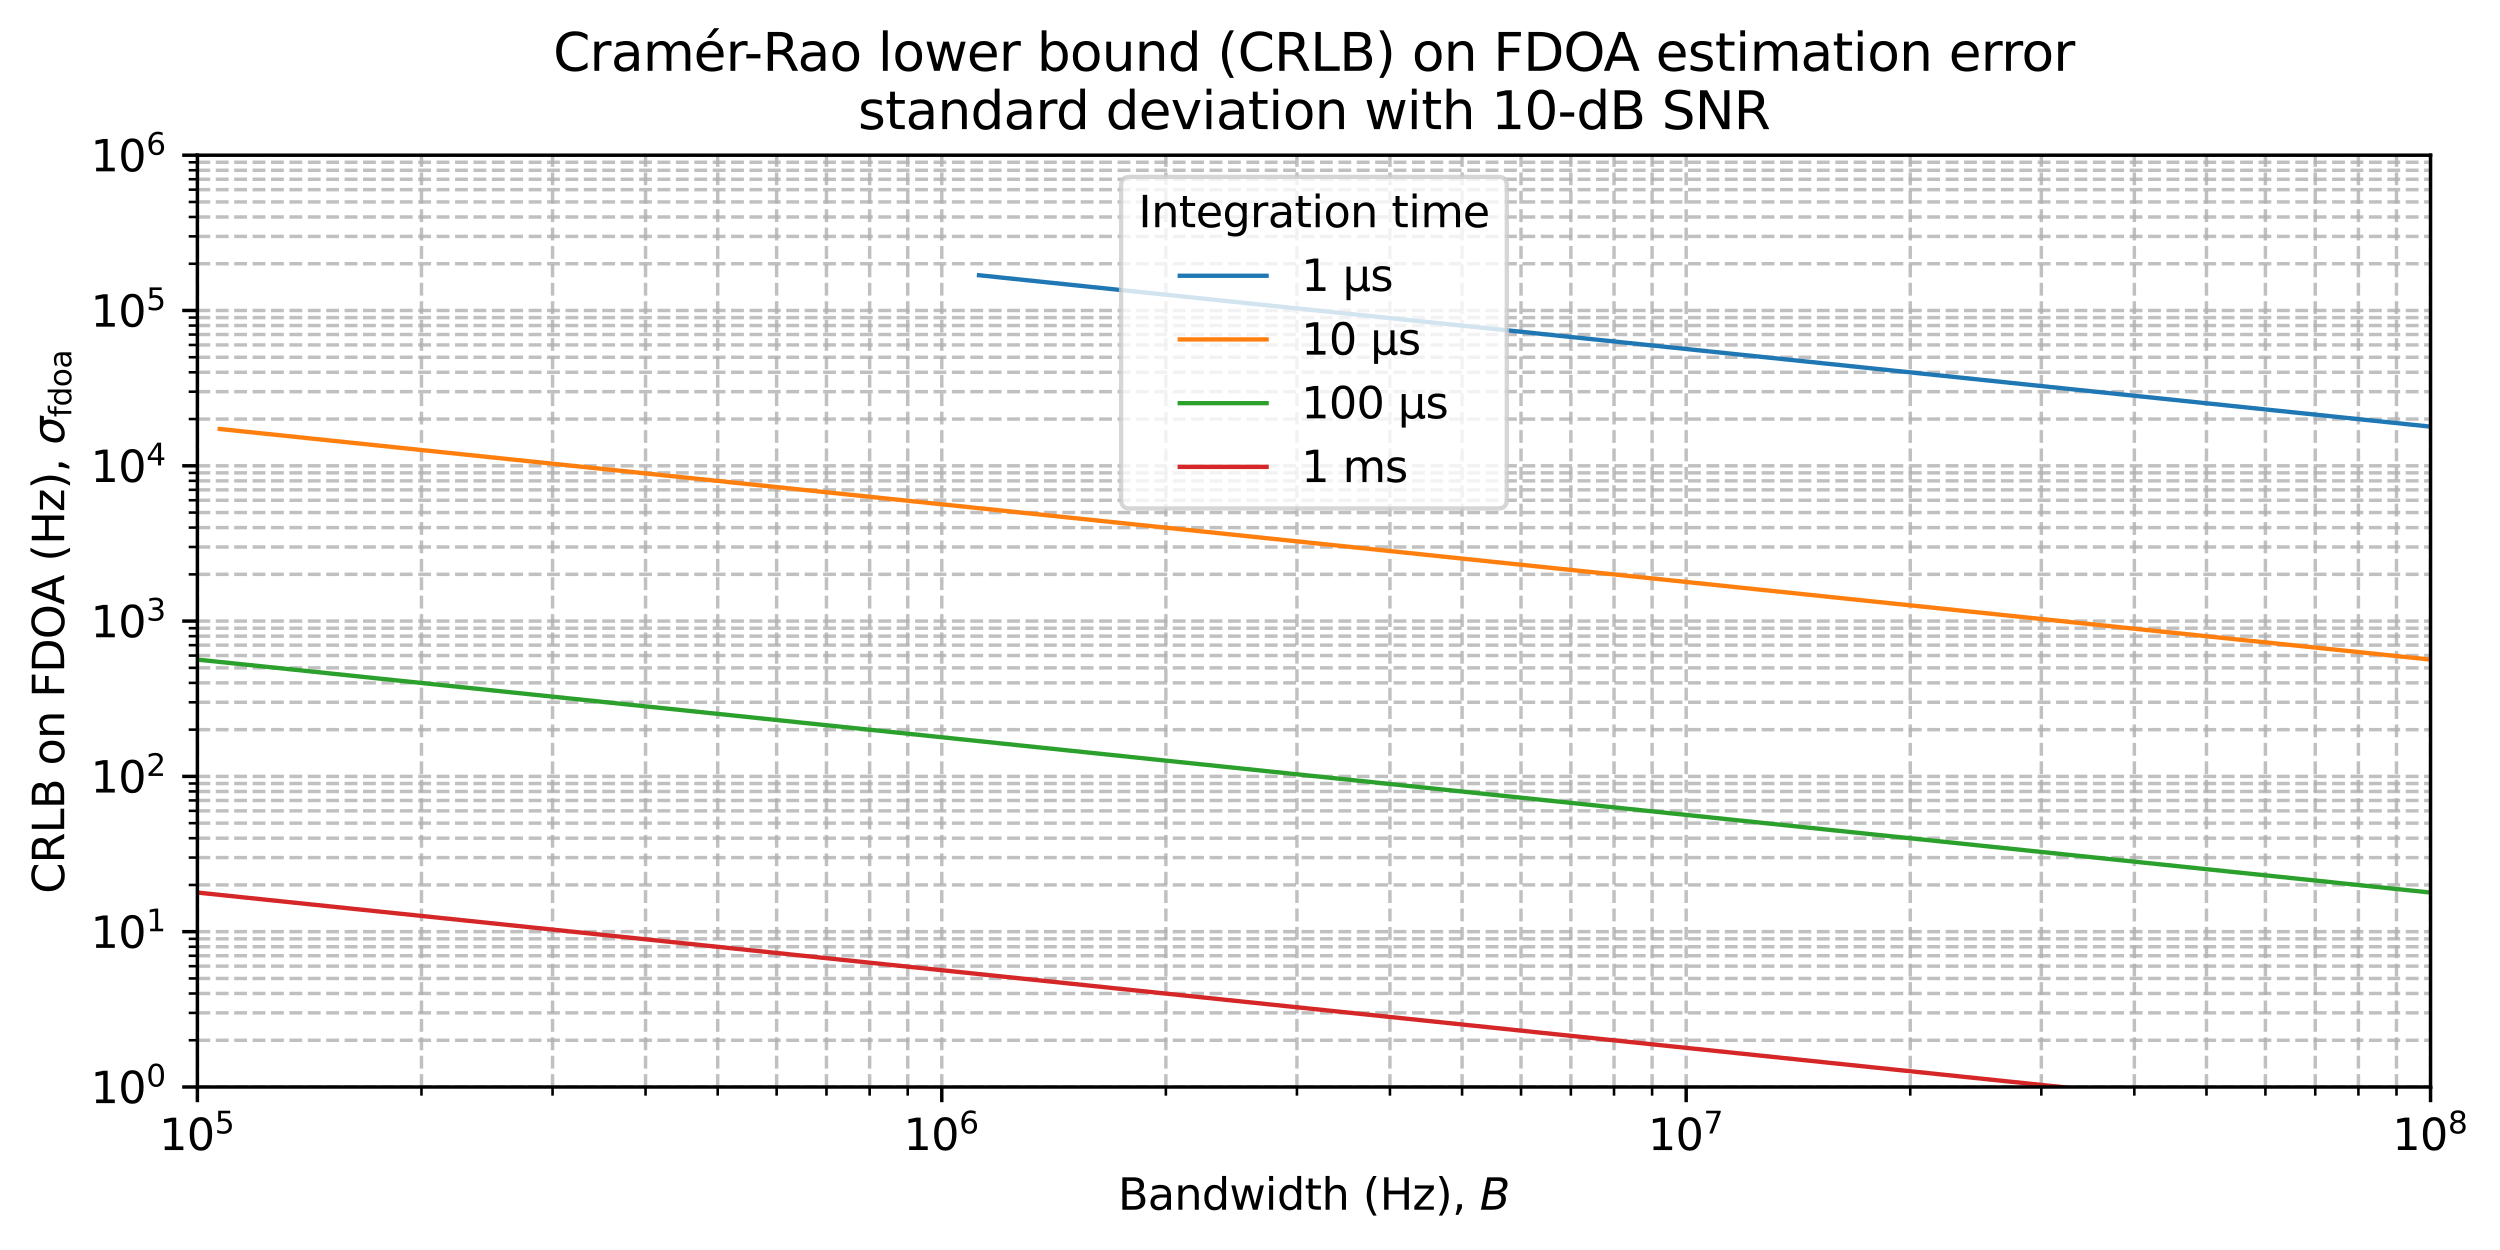 <?xml version="1.0" encoding="utf-8" standalone="no"?>
<!DOCTYPE svg PUBLIC "-//W3C//DTD SVG 1.1//EN"
  "http://www.w3.org/Graphics/SVG/1.1/DTD/svg11.dtd">
<svg xmlns:xlink="http://www.w3.org/1999/xlink" width="576pt" height="288pt" viewBox="0 0 576 288" xmlns="http://www.w3.org/2000/svg" version="1.1">
 <defs>
  <style type="text/css">*{stroke-linejoin: round; stroke-linecap: butt}</style>
 </defs>
 <g id="figure_1">
  <g id="patch_1">
   <path d="M 0 288 
L 576 288 
L 576 0 
L 0 0 
z
" style="fill: #ffffff"/>
  </g>
  <g id="axes_1">
   <g id="patch_2">
    <path d="M 45.478 250.444 
L 560 250.444 
L 560 35.755 
L 45.478 35.755 
z
" style="fill: #ffffff"/>
   </g>
   <g id="matplotlib.axis_1">
    <g id="xtick_1">
     <g id="line2d_1">
      <path d="M 45.478 250.444 
L 45.478 35.755 
" clip-path="url(#pb5d06aa8ad)" style="fill: none; stroke-dasharray: 2.96,1.28; stroke-dashoffset: 0; stroke: #b0b0b0; stroke-opacity: 0.8; stroke-width: 0.8"/>
     </g>
     <g id="line2d_2">
      <defs>
       <path id="ma7c36c4722" d="M 0 0 
L 0 3.5 
" style="stroke: #000000; stroke-width: 0.8"/>
      </defs>
      <g>
       <use xlink:href="#ma7c36c4722" x="45.478" y="250.444" style="stroke: #000000; stroke-width: 0.8"/>
      </g>
     </g>
     <g id="text_1">
      <!-- $\mathdefault{10^{5}}$ -->
      <g transform="translate(36.678 265.042) scale(0.1 -0.1)">
       <defs>
        <path id="DejaVuSans-31" d="M 794 531 
L 1825 531 
L 1825 4091 
L 703 3866 
L 703 4441 
L 1819 4666 
L 2450 4666 
L 2450 531 
L 3481 531 
L 3481 0 
L 794 0 
L 794 531 
z
" transform="scale(0.016)"/>
        <path id="DejaVuSans-30" d="M 2034 4250 
Q 1547 4250 1301 3770 
Q 1056 3291 1056 2328 
Q 1056 1369 1301 889 
Q 1547 409 2034 409 
Q 2525 409 2770 889 
Q 3016 1369 3016 2328 
Q 3016 3291 2770 3770 
Q 2525 4250 2034 4250 
z
M 2034 4750 
Q 2819 4750 3233 4129 
Q 3647 3509 3647 2328 
Q 3647 1150 3233 529 
Q 2819 -91 2034 -91 
Q 1250 -91 836 529 
Q 422 1150 422 2328 
Q 422 3509 836 4129 
Q 1250 4750 2034 4750 
z
" transform="scale(0.016)"/>
        <path id="DejaVuSans-35" d="M 691 4666 
L 3169 4666 
L 3169 4134 
L 1269 4134 
L 1269 2991 
Q 1406 3038 1543 3061 
Q 1681 3084 1819 3084 
Q 2600 3084 3056 2656 
Q 3513 2228 3513 1497 
Q 3513 744 3044 326 
Q 2575 -91 1722 -91 
Q 1428 -91 1123 -41 
Q 819 9 494 109 
L 494 744 
Q 775 591 1075 516 
Q 1375 441 1709 441 
Q 2250 441 2565 725 
Q 2881 1009 2881 1497 
Q 2881 1984 2565 2268 
Q 2250 2553 1709 2553 
Q 1456 2553 1204 2497 
Q 953 2441 691 2322 
L 691 4666 
z
" transform="scale(0.016)"/>
       </defs>
       <use xlink:href="#DejaVuSans-31" transform="translate(0 0.684)"/>
       <use xlink:href="#DejaVuSans-30" transform="translate(63.623 0.684)"/>
       <use xlink:href="#DejaVuSans-35" transform="translate(128.203 38.966) scale(0.7)"/>
      </g>
     </g>
    </g>
    <g id="xtick_2">
     <g id="line2d_3">
      <path d="M 216.985 250.444 
L 216.985 35.755 
" clip-path="url(#pb5d06aa8ad)" style="fill: none; stroke-dasharray: 2.96,1.28; stroke-dashoffset: 0; stroke: #b0b0b0; stroke-opacity: 0.8; stroke-width: 0.8"/>
     </g>
     <g id="line2d_4">
      <g>
       <use xlink:href="#ma7c36c4722" x="216.985" y="250.444" style="stroke: #000000; stroke-width: 0.8"/>
      </g>
     </g>
     <g id="text_2">
      <!-- $\mathdefault{10^{6}}$ -->
      <g transform="translate(208.185 265.042) scale(0.1 -0.1)">
       <defs>
        <path id="DejaVuSans-36" d="M 2113 2584 
Q 1688 2584 1439 2293 
Q 1191 2003 1191 1497 
Q 1191 994 1439 701 
Q 1688 409 2113 409 
Q 2538 409 2786 701 
Q 3034 994 3034 1497 
Q 3034 2003 2786 2293 
Q 2538 2584 2113 2584 
z
M 3366 4563 
L 3366 3988 
Q 3128 4100 2886 4159 
Q 2644 4219 2406 4219 
Q 1781 4219 1451 3797 
Q 1122 3375 1075 2522 
Q 1259 2794 1537 2939 
Q 1816 3084 2150 3084 
Q 2853 3084 3261 2657 
Q 3669 2231 3669 1497 
Q 3669 778 3244 343 
Q 2819 -91 2113 -91 
Q 1303 -91 875 529 
Q 447 1150 447 2328 
Q 447 3434 972 4092 
Q 1497 4750 2381 4750 
Q 2619 4750 2861 4703 
Q 3103 4656 3366 4563 
z
" transform="scale(0.016)"/>
       </defs>
       <use xlink:href="#DejaVuSans-31" transform="translate(0 0.766)"/>
       <use xlink:href="#DejaVuSans-30" transform="translate(63.623 0.766)"/>
       <use xlink:href="#DejaVuSans-36" transform="translate(128.203 39.047) scale(0.7)"/>
      </g>
     </g>
    </g>
    <g id="xtick_3">
     <g id="line2d_5">
      <path d="M 388.493 250.444 
L 388.493 35.755 
" clip-path="url(#pb5d06aa8ad)" style="fill: none; stroke-dasharray: 2.96,1.28; stroke-dashoffset: 0; stroke: #b0b0b0; stroke-opacity: 0.8; stroke-width: 0.8"/>
     </g>
     <g id="line2d_6">
      <g>
       <use xlink:href="#ma7c36c4722" x="388.493" y="250.444" style="stroke: #000000; stroke-width: 0.8"/>
      </g>
     </g>
     <g id="text_3">
      <!-- $\mathdefault{10^{7}}$ -->
      <g transform="translate(379.693 265.042) scale(0.1 -0.1)">
       <defs>
        <path id="DejaVuSans-37" d="M 525 4666 
L 3525 4666 
L 3525 4397 
L 1831 0 
L 1172 0 
L 2766 4134 
L 525 4134 
L 525 4666 
z
" transform="scale(0.016)"/>
       </defs>
       <use xlink:href="#DejaVuSans-31" transform="translate(0 0.684)"/>
       <use xlink:href="#DejaVuSans-30" transform="translate(63.623 0.684)"/>
       <use xlink:href="#DejaVuSans-37" transform="translate(128.203 38.966) scale(0.7)"/>
      </g>
     </g>
    </g>
    <g id="xtick_4">
     <g id="line2d_7">
      <path d="M 560 250.444 
L 560 35.755 
" clip-path="url(#pb5d06aa8ad)" style="fill: none; stroke-dasharray: 2.96,1.28; stroke-dashoffset: 0; stroke: #b0b0b0; stroke-opacity: 0.8; stroke-width: 0.8"/>
     </g>
     <g id="line2d_8">
      <g>
       <use xlink:href="#ma7c36c4722" x="560" y="250.444" style="stroke: #000000; stroke-width: 0.8"/>
      </g>
     </g>
     <g id="text_4">
      <!-- $\mathdefault{10^{8}}$ -->
      <g transform="translate(551.2 265.042) scale(0.1 -0.1)">
       <defs>
        <path id="DejaVuSans-38" d="M 2034 2216 
Q 1584 2216 1326 1975 
Q 1069 1734 1069 1313 
Q 1069 891 1326 650 
Q 1584 409 2034 409 
Q 2484 409 2743 651 
Q 3003 894 3003 1313 
Q 3003 1734 2745 1975 
Q 2488 2216 2034 2216 
z
M 1403 2484 
Q 997 2584 770 2862 
Q 544 3141 544 3541 
Q 544 4100 942 4425 
Q 1341 4750 2034 4750 
Q 2731 4750 3128 4425 
Q 3525 4100 3525 3541 
Q 3525 3141 3298 2862 
Q 3072 2584 2669 2484 
Q 3125 2378 3379 2068 
Q 3634 1759 3634 1313 
Q 3634 634 3220 271 
Q 2806 -91 2034 -91 
Q 1263 -91 848 271 
Q 434 634 434 1313 
Q 434 1759 690 2068 
Q 947 2378 1403 2484 
z
M 1172 3481 
Q 1172 3119 1398 2916 
Q 1625 2713 2034 2713 
Q 2441 2713 2670 2916 
Q 2900 3119 2900 3481 
Q 2900 3844 2670 4047 
Q 2441 4250 2034 4250 
Q 1625 4250 1398 4047 
Q 1172 3844 1172 3481 
z
" transform="scale(0.016)"/>
       </defs>
       <use xlink:href="#DejaVuSans-31" transform="translate(0 0.766)"/>
       <use xlink:href="#DejaVuSans-30" transform="translate(63.623 0.766)"/>
       <use xlink:href="#DejaVuSans-38" transform="translate(128.203 39.047) scale(0.7)"/>
      </g>
     </g>
    </g>
    <g id="xtick_5">
     <g id="line2d_9">
      <path d="M 97.107 250.444 
L 97.107 35.755 
" clip-path="url(#pb5d06aa8ad)" style="fill: none; stroke-dasharray: 2.96,1.28; stroke-dashoffset: 0; stroke: #b0b0b0; stroke-opacity: 0.8; stroke-width: 0.8"/>
     </g>
     <g id="line2d_10">
      <defs>
       <path id="m9c8753a403" d="M 0 0 
L 0 2 
" style="stroke: #000000; stroke-width: 0.6"/>
      </defs>
      <g>
       <use xlink:href="#m9c8753a403" x="97.107" y="250.444" style="stroke: #000000; stroke-width: 0.6"/>
      </g>
     </g>
    </g>
    <g id="xtick_6">
     <g id="line2d_11">
      <path d="M 127.308 250.444 
L 127.308 35.755 
" clip-path="url(#pb5d06aa8ad)" style="fill: none; stroke-dasharray: 2.96,1.28; stroke-dashoffset: 0; stroke: #b0b0b0; stroke-opacity: 0.8; stroke-width: 0.8"/>
     </g>
     <g id="line2d_12">
      <g>
       <use xlink:href="#m9c8753a403" x="127.308" y="250.444" style="stroke: #000000; stroke-width: 0.6"/>
      </g>
     </g>
    </g>
    <g id="xtick_7">
     <g id="line2d_13">
      <path d="M 148.736 250.444 
L 148.736 35.755 
" clip-path="url(#pb5d06aa8ad)" style="fill: none; stroke-dasharray: 2.96,1.28; stroke-dashoffset: 0; stroke: #b0b0b0; stroke-opacity: 0.8; stroke-width: 0.8"/>
     </g>
     <g id="line2d_14">
      <g>
       <use xlink:href="#m9c8753a403" x="148.736" y="250.444" style="stroke: #000000; stroke-width: 0.6"/>
      </g>
     </g>
    </g>
    <g id="xtick_8">
     <g id="line2d_15">
      <path d="M 165.357 250.444 
L 165.357 35.755 
" clip-path="url(#pb5d06aa8ad)" style="fill: none; stroke-dasharray: 2.96,1.28; stroke-dashoffset: 0; stroke: #b0b0b0; stroke-opacity: 0.8; stroke-width: 0.8"/>
     </g>
     <g id="line2d_16">
      <g>
       <use xlink:href="#m9c8753a403" x="165.357" y="250.444" style="stroke: #000000; stroke-width: 0.6"/>
      </g>
     </g>
    </g>
    <g id="xtick_9">
     <g id="line2d_17">
      <path d="M 178.937 250.444 
L 178.937 35.755 
" clip-path="url(#pb5d06aa8ad)" style="fill: none; stroke-dasharray: 2.96,1.28; stroke-dashoffset: 0; stroke: #b0b0b0; stroke-opacity: 0.8; stroke-width: 0.8"/>
     </g>
     <g id="line2d_18">
      <g>
       <use xlink:href="#m9c8753a403" x="178.937" y="250.444" style="stroke: #000000; stroke-width: 0.6"/>
      </g>
     </g>
    </g>
    <g id="xtick_10">
     <g id="line2d_19">
      <path d="M 190.419 250.444 
L 190.419 35.755 
" clip-path="url(#pb5d06aa8ad)" style="fill: none; stroke-dasharray: 2.96,1.28; stroke-dashoffset: 0; stroke: #b0b0b0; stroke-opacity: 0.8; stroke-width: 0.8"/>
     </g>
     <g id="line2d_20">
      <g>
       <use xlink:href="#m9c8753a403" x="190.419" y="250.444" style="stroke: #000000; stroke-width: 0.6"/>
      </g>
     </g>
    </g>
    <g id="xtick_11">
     <g id="line2d_21">
      <path d="M 200.365 250.444 
L 200.365 35.755 
" clip-path="url(#pb5d06aa8ad)" style="fill: none; stroke-dasharray: 2.96,1.28; stroke-dashoffset: 0; stroke: #b0b0b0; stroke-opacity: 0.8; stroke-width: 0.8"/>
     </g>
     <g id="line2d_22">
      <g>
       <use xlink:href="#m9c8753a403" x="200.365" y="250.444" style="stroke: #000000; stroke-width: 0.6"/>
      </g>
     </g>
    </g>
    <g id="xtick_12">
     <g id="line2d_23">
      <path d="M 209.138 250.444 
L 209.138 35.755 
" clip-path="url(#pb5d06aa8ad)" style="fill: none; stroke-dasharray: 2.96,1.28; stroke-dashoffset: 0; stroke: #b0b0b0; stroke-opacity: 0.8; stroke-width: 0.8"/>
     </g>
     <g id="line2d_24">
      <g>
       <use xlink:href="#m9c8753a403" x="209.138" y="250.444" style="stroke: #000000; stroke-width: 0.6"/>
      </g>
     </g>
    </g>
    <g id="xtick_13">
     <g id="line2d_25">
      <path d="M 268.614 250.444 
L 268.614 35.755 
" clip-path="url(#pb5d06aa8ad)" style="fill: none; stroke-dasharray: 2.96,1.28; stroke-dashoffset: 0; stroke: #b0b0b0; stroke-opacity: 0.8; stroke-width: 0.8"/>
     </g>
     <g id="line2d_26">
      <g>
       <use xlink:href="#m9c8753a403" x="268.614" y="250.444" style="stroke: #000000; stroke-width: 0.6"/>
      </g>
     </g>
    </g>
    <g id="xtick_14">
     <g id="line2d_27">
      <path d="M 298.815 250.444 
L 298.815 35.755 
" clip-path="url(#pb5d06aa8ad)" style="fill: none; stroke-dasharray: 2.96,1.28; stroke-dashoffset: 0; stroke: #b0b0b0; stroke-opacity: 0.8; stroke-width: 0.8"/>
     </g>
     <g id="line2d_28">
      <g>
       <use xlink:href="#m9c8753a403" x="298.815" y="250.444" style="stroke: #000000; stroke-width: 0.6"/>
      </g>
     </g>
    </g>
    <g id="xtick_15">
     <g id="line2d_29">
      <path d="M 320.243 250.444 
L 320.243 35.755 
" clip-path="url(#pb5d06aa8ad)" style="fill: none; stroke-dasharray: 2.96,1.28; stroke-dashoffset: 0; stroke: #b0b0b0; stroke-opacity: 0.8; stroke-width: 0.8"/>
     </g>
     <g id="line2d_30">
      <g>
       <use xlink:href="#m9c8753a403" x="320.243" y="250.444" style="stroke: #000000; stroke-width: 0.6"/>
      </g>
     </g>
    </g>
    <g id="xtick_16">
     <g id="line2d_31">
      <path d="M 336.864 250.444 
L 336.864 35.755 
" clip-path="url(#pb5d06aa8ad)" style="fill: none; stroke-dasharray: 2.96,1.28; stroke-dashoffset: 0; stroke: #b0b0b0; stroke-opacity: 0.8; stroke-width: 0.8"/>
     </g>
     <g id="line2d_32">
      <g>
       <use xlink:href="#m9c8753a403" x="336.864" y="250.444" style="stroke: #000000; stroke-width: 0.6"/>
      </g>
     </g>
    </g>
    <g id="xtick_17">
     <g id="line2d_33">
      <path d="M 350.444 250.444 
L 350.444 35.755 
" clip-path="url(#pb5d06aa8ad)" style="fill: none; stroke-dasharray: 2.96,1.28; stroke-dashoffset: 0; stroke: #b0b0b0; stroke-opacity: 0.8; stroke-width: 0.8"/>
     </g>
     <g id="line2d_34">
      <g>
       <use xlink:href="#m9c8753a403" x="350.444" y="250.444" style="stroke: #000000; stroke-width: 0.6"/>
      </g>
     </g>
    </g>
    <g id="xtick_18">
     <g id="line2d_35">
      <path d="M 361.926 250.444 
L 361.926 35.755 
" clip-path="url(#pb5d06aa8ad)" style="fill: none; stroke-dasharray: 2.96,1.28; stroke-dashoffset: 0; stroke: #b0b0b0; stroke-opacity: 0.8; stroke-width: 0.8"/>
     </g>
     <g id="line2d_36">
      <g>
       <use xlink:href="#m9c8753a403" x="361.926" y="250.444" style="stroke: #000000; stroke-width: 0.6"/>
      </g>
     </g>
    </g>
    <g id="xtick_19">
     <g id="line2d_37">
      <path d="M 371.872 250.444 
L 371.872 35.755 
" clip-path="url(#pb5d06aa8ad)" style="fill: none; stroke-dasharray: 2.96,1.28; stroke-dashoffset: 0; stroke: #b0b0b0; stroke-opacity: 0.8; stroke-width: 0.8"/>
     </g>
     <g id="line2d_38">
      <g>
       <use xlink:href="#m9c8753a403" x="371.872" y="250.444" style="stroke: #000000; stroke-width: 0.6"/>
      </g>
     </g>
    </g>
    <g id="xtick_20">
     <g id="line2d_39">
      <path d="M 380.645 250.444 
L 380.645 35.755 
" clip-path="url(#pb5d06aa8ad)" style="fill: none; stroke-dasharray: 2.96,1.28; stroke-dashoffset: 0; stroke: #b0b0b0; stroke-opacity: 0.8; stroke-width: 0.8"/>
     </g>
     <g id="line2d_40">
      <g>
       <use xlink:href="#m9c8753a403" x="380.645" y="250.444" style="stroke: #000000; stroke-width: 0.6"/>
      </g>
     </g>
    </g>
    <g id="xtick_21">
     <g id="line2d_41">
      <path d="M 440.122 250.444 
L 440.122 35.755 
" clip-path="url(#pb5d06aa8ad)" style="fill: none; stroke-dasharray: 2.96,1.28; stroke-dashoffset: 0; stroke: #b0b0b0; stroke-opacity: 0.8; stroke-width: 0.8"/>
     </g>
     <g id="line2d_42">
      <g>
       <use xlink:href="#m9c8753a403" x="440.122" y="250.444" style="stroke: #000000; stroke-width: 0.6"/>
      </g>
     </g>
    </g>
    <g id="xtick_22">
     <g id="line2d_43">
      <path d="M 470.322 250.444 
L 470.322 35.755 
" clip-path="url(#pb5d06aa8ad)" style="fill: none; stroke-dasharray: 2.96,1.28; stroke-dashoffset: 0; stroke: #b0b0b0; stroke-opacity: 0.8; stroke-width: 0.8"/>
     </g>
     <g id="line2d_44">
      <g>
       <use xlink:href="#m9c8753a403" x="470.322" y="250.444" style="stroke: #000000; stroke-width: 0.6"/>
      </g>
     </g>
    </g>
    <g id="xtick_23">
     <g id="line2d_45">
      <path d="M 491.75 250.444 
L 491.75 35.755 
" clip-path="url(#pb5d06aa8ad)" style="fill: none; stroke-dasharray: 2.96,1.28; stroke-dashoffset: 0; stroke: #b0b0b0; stroke-opacity: 0.8; stroke-width: 0.8"/>
     </g>
     <g id="line2d_46">
      <g>
       <use xlink:href="#m9c8753a403" x="491.75" y="250.444" style="stroke: #000000; stroke-width: 0.6"/>
      </g>
     </g>
    </g>
    <g id="xtick_24">
     <g id="line2d_47">
      <path d="M 508.371 250.444 
L 508.371 35.755 
" clip-path="url(#pb5d06aa8ad)" style="fill: none; stroke-dasharray: 2.96,1.28; stroke-dashoffset: 0; stroke: #b0b0b0; stroke-opacity: 0.8; stroke-width: 0.8"/>
     </g>
     <g id="line2d_48">
      <g>
       <use xlink:href="#m9c8753a403" x="508.371" y="250.444" style="stroke: #000000; stroke-width: 0.6"/>
      </g>
     </g>
    </g>
    <g id="xtick_25">
     <g id="line2d_49">
      <path d="M 521.951 250.444 
L 521.951 35.755 
" clip-path="url(#pb5d06aa8ad)" style="fill: none; stroke-dasharray: 2.96,1.28; stroke-dashoffset: 0; stroke: #b0b0b0; stroke-opacity: 0.8; stroke-width: 0.8"/>
     </g>
     <g id="line2d_50">
      <g>
       <use xlink:href="#m9c8753a403" x="521.951" y="250.444" style="stroke: #000000; stroke-width: 0.6"/>
      </g>
     </g>
    </g>
    <g id="xtick_26">
     <g id="line2d_51">
      <path d="M 533.433 250.444 
L 533.433 35.755 
" clip-path="url(#pb5d06aa8ad)" style="fill: none; stroke-dasharray: 2.96,1.28; stroke-dashoffset: 0; stroke: #b0b0b0; stroke-opacity: 0.8; stroke-width: 0.8"/>
     </g>
     <g id="line2d_52">
      <g>
       <use xlink:href="#m9c8753a403" x="533.433" y="250.444" style="stroke: #000000; stroke-width: 0.6"/>
      </g>
     </g>
    </g>
    <g id="xtick_27">
     <g id="line2d_53">
      <path d="M 543.379 250.444 
L 543.379 35.755 
" clip-path="url(#pb5d06aa8ad)" style="fill: none; stroke-dasharray: 2.96,1.28; stroke-dashoffset: 0; stroke: #b0b0b0; stroke-opacity: 0.8; stroke-width: 0.8"/>
     </g>
     <g id="line2d_54">
      <g>
       <use xlink:href="#m9c8753a403" x="543.379" y="250.444" style="stroke: #000000; stroke-width: 0.6"/>
      </g>
     </g>
    </g>
    <g id="xtick_28">
     <g id="line2d_55">
      <path d="M 552.152 250.444 
L 552.152 35.755 
" clip-path="url(#pb5d06aa8ad)" style="fill: none; stroke-dasharray: 2.96,1.28; stroke-dashoffset: 0; stroke: #b0b0b0; stroke-opacity: 0.8; stroke-width: 0.8"/>
     </g>
     <g id="line2d_56">
      <g>
       <use xlink:href="#m9c8753a403" x="552.152" y="250.444" style="stroke: #000000; stroke-width: 0.6"/>
      </g>
     </g>
    </g>
    <g id="text_5">
     <!-- Bandwidth (Hz), $B$ -->
     <g transform="translate(257.589 278.72) scale(0.1 -0.1)">
      <defs>
       <path id="DejaVuSans-42" d="M 1259 2228 
L 1259 519 
L 2272 519 
Q 2781 519 3026 730 
Q 3272 941 3272 1375 
Q 3272 1813 3026 2020 
Q 2781 2228 2272 2228 
L 1259 2228 
z
M 1259 4147 
L 1259 2741 
L 2194 2741 
Q 2656 2741 2882 2914 
Q 3109 3088 3109 3444 
Q 3109 3797 2882 3972 
Q 2656 4147 2194 4147 
L 1259 4147 
z
M 628 4666 
L 2241 4666 
Q 2963 4666 3353 4366 
Q 3744 4066 3744 3513 
Q 3744 3084 3544 2831 
Q 3344 2578 2956 2516 
Q 3422 2416 3680 2098 
Q 3938 1781 3938 1306 
Q 3938 681 3513 340 
Q 3088 0 2303 0 
L 628 0 
L 628 4666 
z
" transform="scale(0.016)"/>
       <path id="DejaVuSans-61" d="M 2194 1759 
Q 1497 1759 1228 1600 
Q 959 1441 959 1056 
Q 959 750 1161 570 
Q 1363 391 1709 391 
Q 2188 391 2477 730 
Q 2766 1069 2766 1631 
L 2766 1759 
L 2194 1759 
z
M 3341 1997 
L 3341 0 
L 2766 0 
L 2766 531 
Q 2569 213 2275 61 
Q 1981 -91 1556 -91 
Q 1019 -91 701 211 
Q 384 513 384 1019 
Q 384 1609 779 1909 
Q 1175 2209 1959 2209 
L 2766 2209 
L 2766 2266 
Q 2766 2663 2505 2880 
Q 2244 3097 1772 3097 
Q 1472 3097 1187 3025 
Q 903 2953 641 2809 
L 641 3341 
Q 956 3463 1253 3523 
Q 1550 3584 1831 3584 
Q 2591 3584 2966 3190 
Q 3341 2797 3341 1997 
z
" transform="scale(0.016)"/>
       <path id="DejaVuSans-6e" d="M 3513 2113 
L 3513 0 
L 2938 0 
L 2938 2094 
Q 2938 2591 2744 2837 
Q 2550 3084 2163 3084 
Q 1697 3084 1428 2787 
Q 1159 2491 1159 1978 
L 1159 0 
L 581 0 
L 581 3500 
L 1159 3500 
L 1159 2956 
Q 1366 3272 1645 3428 
Q 1925 3584 2291 3584 
Q 2894 3584 3203 3211 
Q 3513 2838 3513 2113 
z
" transform="scale(0.016)"/>
       <path id="DejaVuSans-64" d="M 2906 2969 
L 2906 4863 
L 3481 4863 
L 3481 0 
L 2906 0 
L 2906 525 
Q 2725 213 2448 61 
Q 2172 -91 1784 -91 
Q 1150 -91 751 415 
Q 353 922 353 1747 
Q 353 2572 751 3078 
Q 1150 3584 1784 3584 
Q 2172 3584 2448 3432 
Q 2725 3281 2906 2969 
z
M 947 1747 
Q 947 1113 1208 752 
Q 1469 391 1925 391 
Q 2381 391 2643 752 
Q 2906 1113 2906 1747 
Q 2906 2381 2643 2742 
Q 2381 3103 1925 3103 
Q 1469 3103 1208 2742 
Q 947 2381 947 1747 
z
" transform="scale(0.016)"/>
       <path id="DejaVuSans-77" d="M 269 3500 
L 844 3500 
L 1563 769 
L 2278 3500 
L 2956 3500 
L 3675 769 
L 4391 3500 
L 4966 3500 
L 4050 0 
L 3372 0 
L 2619 2869 
L 1863 0 
L 1184 0 
L 269 3500 
z
" transform="scale(0.016)"/>
       <path id="DejaVuSans-69" d="M 603 3500 
L 1178 3500 
L 1178 0 
L 603 0 
L 603 3500 
z
M 603 4863 
L 1178 4863 
L 1178 4134 
L 603 4134 
L 603 4863 
z
" transform="scale(0.016)"/>
       <path id="DejaVuSans-74" d="M 1172 4494 
L 1172 3500 
L 2356 3500 
L 2356 3053 
L 1172 3053 
L 1172 1153 
Q 1172 725 1289 603 
Q 1406 481 1766 481 
L 2356 481 
L 2356 0 
L 1766 0 
Q 1100 0 847 248 
Q 594 497 594 1153 
L 594 3053 
L 172 3053 
L 172 3500 
L 594 3500 
L 594 4494 
L 1172 4494 
z
" transform="scale(0.016)"/>
       <path id="DejaVuSans-68" d="M 3513 2113 
L 3513 0 
L 2938 0 
L 2938 2094 
Q 2938 2591 2744 2837 
Q 2550 3084 2163 3084 
Q 1697 3084 1428 2787 
Q 1159 2491 1159 1978 
L 1159 0 
L 581 0 
L 581 4863 
L 1159 4863 
L 1159 2956 
Q 1366 3272 1645 3428 
Q 1925 3584 2291 3584 
Q 2894 3584 3203 3211 
Q 3513 2838 3513 2113 
z
" transform="scale(0.016)"/>
       <path id="DejaVuSans-20" transform="scale(0.016)"/>
       <path id="DejaVuSans-28" d="M 1984 4856 
Q 1566 4138 1362 3434 
Q 1159 2731 1159 2009 
Q 1159 1288 1364 580 
Q 1569 -128 1984 -844 
L 1484 -844 
Q 1016 -109 783 600 
Q 550 1309 550 2009 
Q 550 2706 781 3412 
Q 1013 4119 1484 4856 
L 1984 4856 
z
" transform="scale(0.016)"/>
       <path id="DejaVuSans-48" d="M 628 4666 
L 1259 4666 
L 1259 2753 
L 3553 2753 
L 3553 4666 
L 4184 4666 
L 4184 0 
L 3553 0 
L 3553 2222 
L 1259 2222 
L 1259 0 
L 628 0 
L 628 4666 
z
" transform="scale(0.016)"/>
       <path id="DejaVuSans-7a" d="M 353 3500 
L 3084 3500 
L 3084 2975 
L 922 459 
L 3084 459 
L 3084 0 
L 275 0 
L 275 525 
L 2438 3041 
L 353 3041 
L 353 3500 
z
" transform="scale(0.016)"/>
       <path id="DejaVuSans-29" d="M 513 4856 
L 1013 4856 
Q 1481 4119 1714 3412 
Q 1947 2706 1947 2009 
Q 1947 1309 1714 600 
Q 1481 -109 1013 -844 
L 513 -844 
Q 928 -128 1133 580 
Q 1338 1288 1338 2009 
Q 1338 2731 1133 3434 
Q 928 4138 513 4856 
z
" transform="scale(0.016)"/>
       <path id="DejaVuSans-2c" d="M 750 794 
L 1409 794 
L 1409 256 
L 897 -744 
L 494 -744 
L 750 256 
L 750 794 
z
" transform="scale(0.016)"/>
       <path id="DejaVuSans-Oblique-42" d="M 1081 4666 
L 2694 4666 
Q 3350 4666 3675 4422 
Q 4000 4178 4000 3688 
Q 4000 3238 3720 2911 
Q 3441 2584 2988 2516 
Q 3375 2428 3569 2181 
Q 3763 1934 3763 1522 
Q 3763 819 3242 409 
Q 2722 0 1819 0 
L 172 0 
L 1081 4666 
z
M 1234 2228 
L 903 519 
L 1919 519 
Q 2491 519 2800 781 
Q 3109 1044 3109 1522 
Q 3109 1891 2904 2059 
Q 2700 2228 2247 2228 
L 1234 2228 
z
M 1606 4147 
L 1331 2741 
L 2272 2741 
Q 2775 2741 3058 2959 
Q 3341 3178 3341 3566 
Q 3341 3869 3150 4008 
Q 2959 4147 2541 4147 
L 1606 4147 
z
" transform="scale(0.016)"/>
      </defs>
      <use xlink:href="#DejaVuSans-42" transform="translate(0 0.016)"/>
      <use xlink:href="#DejaVuSans-61" transform="translate(68.604 0.016)"/>
      <use xlink:href="#DejaVuSans-6e" transform="translate(129.883 0.016)"/>
      <use xlink:href="#DejaVuSans-64" transform="translate(193.262 0.016)"/>
      <use xlink:href="#DejaVuSans-77" transform="translate(256.738 0.016)"/>
      <use xlink:href="#DejaVuSans-69" transform="translate(338.525 0.016)"/>
      <use xlink:href="#DejaVuSans-64" transform="translate(366.309 0.016)"/>
      <use xlink:href="#DejaVuSans-74" transform="translate(429.785 0.016)"/>
      <use xlink:href="#DejaVuSans-68" transform="translate(468.994 0.016)"/>
      <use xlink:href="#DejaVuSans-20" transform="translate(532.373 0.016)"/>
      <use xlink:href="#DejaVuSans-28" transform="translate(564.16 0.016)"/>
      <use xlink:href="#DejaVuSans-48" transform="translate(603.174 0.016)"/>
      <use xlink:href="#DejaVuSans-7a" transform="translate(678.369 0.016)"/>
      <use xlink:href="#DejaVuSans-29" transform="translate(730.859 0.016)"/>
      <use xlink:href="#DejaVuSans-2c" transform="translate(769.873 0.016)"/>
      <use xlink:href="#DejaVuSans-20" transform="translate(801.66 0.016)"/>
      <use xlink:href="#DejaVuSans-Oblique-42" transform="translate(833.447 0.016)"/>
     </g>
    </g>
   </g>
   <g id="matplotlib.axis_2">
    <g id="ytick_1">
     <g id="line2d_57">
      <path d="M 45.478 250.444 
L 560 250.444 
" clip-path="url(#pb5d06aa8ad)" style="fill: none; stroke-dasharray: 2.96,1.28; stroke-dashoffset: 0; stroke: #b0b0b0; stroke-opacity: 0.8; stroke-width: 0.8"/>
     </g>
     <g id="line2d_58">
      <defs>
       <path id="m1e514a3295" d="M 0 0 
L -3.5 0 
" style="stroke: #000000; stroke-width: 0.8"/>
      </defs>
      <g>
       <use xlink:href="#m1e514a3295" x="45.478" y="250.444" style="stroke: #000000; stroke-width: 0.8"/>
      </g>
     </g>
     <g id="text_6">
      <!-- $\mathdefault{10^{0}}$ -->
      <g transform="translate(20.878 254.243) scale(0.1 -0.1)">
       <use xlink:href="#DejaVuSans-31" transform="translate(0 0.766)"/>
       <use xlink:href="#DejaVuSans-30" transform="translate(63.623 0.766)"/>
       <use xlink:href="#DejaVuSans-30" transform="translate(128.203 39.047) scale(0.7)"/>
      </g>
     </g>
    </g>
    <g id="ytick_2">
     <g id="line2d_59">
      <path d="M 45.478 214.662 
L 560 214.662 
" clip-path="url(#pb5d06aa8ad)" style="fill: none; stroke-dasharray: 2.96,1.28; stroke-dashoffset: 0; stroke: #b0b0b0; stroke-opacity: 0.8; stroke-width: 0.8"/>
     </g>
     <g id="line2d_60">
      <g>
       <use xlink:href="#m1e514a3295" x="45.478" y="214.662" style="stroke: #000000; stroke-width: 0.8"/>
      </g>
     </g>
     <g id="text_7">
      <!-- $\mathdefault{10^{1}}$ -->
      <g transform="translate(20.878 218.462) scale(0.1 -0.1)">
       <use xlink:href="#DejaVuSans-31" transform="translate(0 0.684)"/>
       <use xlink:href="#DejaVuSans-30" transform="translate(63.623 0.684)"/>
       <use xlink:href="#DejaVuSans-31" transform="translate(128.203 38.966) scale(0.7)"/>
      </g>
     </g>
    </g>
    <g id="ytick_3">
     <g id="line2d_61">
      <path d="M 45.478 178.881 
L 560 178.881 
" clip-path="url(#pb5d06aa8ad)" style="fill: none; stroke-dasharray: 2.96,1.28; stroke-dashoffset: 0; stroke: #b0b0b0; stroke-opacity: 0.8; stroke-width: 0.8"/>
     </g>
     <g id="line2d_62">
      <g>
       <use xlink:href="#m1e514a3295" x="45.478" y="178.881" style="stroke: #000000; stroke-width: 0.8"/>
      </g>
     </g>
     <g id="text_8">
      <!-- $\mathdefault{10^{2}}$ -->
      <g transform="translate(20.878 182.68) scale(0.1 -0.1)">
       <defs>
        <path id="DejaVuSans-32" d="M 1228 531 
L 3431 531 
L 3431 0 
L 469 0 
L 469 531 
Q 828 903 1448 1529 
Q 2069 2156 2228 2338 
Q 2531 2678 2651 2914 
Q 2772 3150 2772 3378 
Q 2772 3750 2511 3984 
Q 2250 4219 1831 4219 
Q 1534 4219 1204 4116 
Q 875 4013 500 3803 
L 500 4441 
Q 881 4594 1212 4672 
Q 1544 4750 1819 4750 
Q 2544 4750 2975 4387 
Q 3406 4025 3406 3419 
Q 3406 3131 3298 2873 
Q 3191 2616 2906 2266 
Q 2828 2175 2409 1742 
Q 1991 1309 1228 531 
z
" transform="scale(0.016)"/>
       </defs>
       <use xlink:href="#DejaVuSans-31" transform="translate(0 0.766)"/>
       <use xlink:href="#DejaVuSans-30" transform="translate(63.623 0.766)"/>
       <use xlink:href="#DejaVuSans-32" transform="translate(128.203 39.047) scale(0.7)"/>
      </g>
     </g>
    </g>
    <g id="ytick_4">
     <g id="line2d_63">
      <path d="M 45.478 143.1 
L 560 143.1 
" clip-path="url(#pb5d06aa8ad)" style="fill: none; stroke-dasharray: 2.96,1.28; stroke-dashoffset: 0; stroke: #b0b0b0; stroke-opacity: 0.8; stroke-width: 0.8"/>
     </g>
     <g id="line2d_64">
      <g>
       <use xlink:href="#m1e514a3295" x="45.478" y="143.1" style="stroke: #000000; stroke-width: 0.8"/>
      </g>
     </g>
     <g id="text_9">
      <!-- $\mathdefault{10^{3}}$ -->
      <g transform="translate(20.878 146.899) scale(0.1 -0.1)">
       <defs>
        <path id="DejaVuSans-33" d="M 2597 2516 
Q 3050 2419 3304 2112 
Q 3559 1806 3559 1356 
Q 3559 666 3084 287 
Q 2609 -91 1734 -91 
Q 1441 -91 1130 -33 
Q 819 25 488 141 
L 488 750 
Q 750 597 1062 519 
Q 1375 441 1716 441 
Q 2309 441 2620 675 
Q 2931 909 2931 1356 
Q 2931 1769 2642 2001 
Q 2353 2234 1838 2234 
L 1294 2234 
L 1294 2753 
L 1863 2753 
Q 2328 2753 2575 2939 
Q 2822 3125 2822 3475 
Q 2822 3834 2567 4026 
Q 2313 4219 1838 4219 
Q 1578 4219 1281 4162 
Q 984 4106 628 3988 
L 628 4550 
Q 988 4650 1302 4700 
Q 1616 4750 1894 4750 
Q 2613 4750 3031 4423 
Q 3450 4097 3450 3541 
Q 3450 3153 3228 2886 
Q 3006 2619 2597 2516 
z
" transform="scale(0.016)"/>
       </defs>
       <use xlink:href="#DejaVuSans-31" transform="translate(0 0.766)"/>
       <use xlink:href="#DejaVuSans-30" transform="translate(63.623 0.766)"/>
       <use xlink:href="#DejaVuSans-33" transform="translate(128.203 39.047) scale(0.7)"/>
      </g>
     </g>
    </g>
    <g id="ytick_5">
     <g id="line2d_65">
      <path d="M 45.478 107.318 
L 560 107.318 
" clip-path="url(#pb5d06aa8ad)" style="fill: none; stroke-dasharray: 2.96,1.28; stroke-dashoffset: 0; stroke: #b0b0b0; stroke-opacity: 0.8; stroke-width: 0.8"/>
     </g>
     <g id="line2d_66">
      <g>
       <use xlink:href="#m1e514a3295" x="45.478" y="107.318" style="stroke: #000000; stroke-width: 0.8"/>
      </g>
     </g>
     <g id="text_10">
      <!-- $\mathdefault{10^{4}}$ -->
      <g transform="translate(20.878 111.117) scale(0.1 -0.1)">
       <defs>
        <path id="DejaVuSans-34" d="M 2419 4116 
L 825 1625 
L 2419 1625 
L 2419 4116 
z
M 2253 4666 
L 3047 4666 
L 3047 1625 
L 3713 1625 
L 3713 1100 
L 3047 1100 
L 3047 0 
L 2419 0 
L 2419 1100 
L 313 1100 
L 313 1709 
L 2253 4666 
z
" transform="scale(0.016)"/>
       </defs>
       <use xlink:href="#DejaVuSans-31" transform="translate(0 0.684)"/>
       <use xlink:href="#DejaVuSans-30" transform="translate(63.623 0.684)"/>
       <use xlink:href="#DejaVuSans-34" transform="translate(128.203 38.966) scale(0.7)"/>
      </g>
     </g>
    </g>
    <g id="ytick_6">
     <g id="line2d_67">
      <path d="M 45.478 71.537 
L 560 71.537 
" clip-path="url(#pb5d06aa8ad)" style="fill: none; stroke-dasharray: 2.96,1.28; stroke-dashoffset: 0; stroke: #b0b0b0; stroke-opacity: 0.8; stroke-width: 0.8"/>
     </g>
     <g id="line2d_68">
      <g>
       <use xlink:href="#m1e514a3295" x="45.478" y="71.537" style="stroke: #000000; stroke-width: 0.8"/>
      </g>
     </g>
     <g id="text_11">
      <!-- $\mathdefault{10^{5}}$ -->
      <g transform="translate(20.878 75.336) scale(0.1 -0.1)">
       <use xlink:href="#DejaVuSans-31" transform="translate(0 0.684)"/>
       <use xlink:href="#DejaVuSans-30" transform="translate(63.623 0.684)"/>
       <use xlink:href="#DejaVuSans-35" transform="translate(128.203 38.966) scale(0.7)"/>
      </g>
     </g>
    </g>
    <g id="ytick_7">
     <g id="line2d_69">
      <path d="M 45.478 35.755 
L 560 35.755 
" clip-path="url(#pb5d06aa8ad)" style="fill: none; stroke-dasharray: 2.96,1.28; stroke-dashoffset: 0; stroke: #b0b0b0; stroke-opacity: 0.8; stroke-width: 0.8"/>
     </g>
     <g id="line2d_70">
      <g>
       <use xlink:href="#m1e514a3295" x="45.478" y="35.755" style="stroke: #000000; stroke-width: 0.8"/>
      </g>
     </g>
     <g id="text_12">
      <!-- $\mathdefault{10^{6}}$ -->
      <g transform="translate(20.878 39.555) scale(0.1 -0.1)">
       <use xlink:href="#DejaVuSans-31" transform="translate(0 0.766)"/>
       <use xlink:href="#DejaVuSans-30" transform="translate(63.623 0.766)"/>
       <use xlink:href="#DejaVuSans-36" transform="translate(128.203 39.047) scale(0.7)"/>
      </g>
     </g>
    </g>
    <g id="ytick_8">
     <g id="line2d_71">
      <path d="M 45.478 239.672 
L 560 239.672 
" clip-path="url(#pb5d06aa8ad)" style="fill: none; stroke-dasharray: 2.96,1.28; stroke-dashoffset: 0; stroke: #b0b0b0; stroke-opacity: 0.8; stroke-width: 0.8"/>
     </g>
     <g id="line2d_72">
      <defs>
       <path id="mb46b7f8857" d="M 0 0 
L -2 0 
" style="stroke: #000000; stroke-width: 0.6"/>
      </defs>
      <g>
       <use xlink:href="#mb46b7f8857" x="45.478" y="239.672" style="stroke: #000000; stroke-width: 0.6"/>
      </g>
     </g>
    </g>
    <g id="ytick_9">
     <g id="line2d_73">
      <path d="M 45.478 233.372 
L 560 233.372 
" clip-path="url(#pb5d06aa8ad)" style="fill: none; stroke-dasharray: 2.96,1.28; stroke-dashoffset: 0; stroke: #b0b0b0; stroke-opacity: 0.8; stroke-width: 0.8"/>
     </g>
     <g id="line2d_74">
      <g>
       <use xlink:href="#mb46b7f8857" x="45.478" y="233.372" style="stroke: #000000; stroke-width: 0.6"/>
      </g>
     </g>
    </g>
    <g id="ytick_10">
     <g id="line2d_75">
      <path d="M 45.478 228.901 
L 560 228.901 
" clip-path="url(#pb5d06aa8ad)" style="fill: none; stroke-dasharray: 2.96,1.28; stroke-dashoffset: 0; stroke: #b0b0b0; stroke-opacity: 0.8; stroke-width: 0.8"/>
     </g>
     <g id="line2d_76">
      <g>
       <use xlink:href="#mb46b7f8857" x="45.478" y="228.901" style="stroke: #000000; stroke-width: 0.6"/>
      </g>
     </g>
    </g>
    <g id="ytick_11">
     <g id="line2d_77">
      <path d="M 45.478 225.434 
L 560 225.434 
" clip-path="url(#pb5d06aa8ad)" style="fill: none; stroke-dasharray: 2.96,1.28; stroke-dashoffset: 0; stroke: #b0b0b0; stroke-opacity: 0.8; stroke-width: 0.8"/>
     </g>
     <g id="line2d_78">
      <g>
       <use xlink:href="#mb46b7f8857" x="45.478" y="225.434" style="stroke: #000000; stroke-width: 0.6"/>
      </g>
     </g>
    </g>
    <g id="ytick_12">
     <g id="line2d_79">
      <path d="M 45.478 222.6 
L 560 222.6 
" clip-path="url(#pb5d06aa8ad)" style="fill: none; stroke-dasharray: 2.96,1.28; stroke-dashoffset: 0; stroke: #b0b0b0; stroke-opacity: 0.8; stroke-width: 0.8"/>
     </g>
     <g id="line2d_80">
      <g>
       <use xlink:href="#mb46b7f8857" x="45.478" y="222.6" style="stroke: #000000; stroke-width: 0.6"/>
      </g>
     </g>
    </g>
    <g id="ytick_13">
     <g id="line2d_81">
      <path d="M 45.478 220.205 
L 560 220.205 
" clip-path="url(#pb5d06aa8ad)" style="fill: none; stroke-dasharray: 2.96,1.28; stroke-dashoffset: 0; stroke: #b0b0b0; stroke-opacity: 0.8; stroke-width: 0.8"/>
     </g>
     <g id="line2d_82">
      <g>
       <use xlink:href="#mb46b7f8857" x="45.478" y="220.205" style="stroke: #000000; stroke-width: 0.6"/>
      </g>
     </g>
    </g>
    <g id="ytick_14">
     <g id="line2d_83">
      <path d="M 45.478 218.13 
L 560 218.13 
" clip-path="url(#pb5d06aa8ad)" style="fill: none; stroke-dasharray: 2.96,1.28; stroke-dashoffset: 0; stroke: #b0b0b0; stroke-opacity: 0.8; stroke-width: 0.8"/>
     </g>
     <g id="line2d_84">
      <g>
       <use xlink:href="#mb46b7f8857" x="45.478" y="218.13" style="stroke: #000000; stroke-width: 0.6"/>
      </g>
     </g>
    </g>
    <g id="ytick_15">
     <g id="line2d_85">
      <path d="M 45.478 216.3 
L 560 216.3 
" clip-path="url(#pb5d06aa8ad)" style="fill: none; stroke-dasharray: 2.96,1.28; stroke-dashoffset: 0; stroke: #b0b0b0; stroke-opacity: 0.8; stroke-width: 0.8"/>
     </g>
     <g id="line2d_86">
      <g>
       <use xlink:href="#mb46b7f8857" x="45.478" y="216.3" style="stroke: #000000; stroke-width: 0.6"/>
      </g>
     </g>
    </g>
    <g id="ytick_16">
     <g id="line2d_87">
      <path d="M 45.478 203.891 
L 560 203.891 
" clip-path="url(#pb5d06aa8ad)" style="fill: none; stroke-dasharray: 2.96,1.28; stroke-dashoffset: 0; stroke: #b0b0b0; stroke-opacity: 0.8; stroke-width: 0.8"/>
     </g>
     <g id="line2d_88">
      <g>
       <use xlink:href="#mb46b7f8857" x="45.478" y="203.891" style="stroke: #000000; stroke-width: 0.6"/>
      </g>
     </g>
    </g>
    <g id="ytick_17">
     <g id="line2d_89">
      <path d="M 45.478 197.59 
L 560 197.59 
" clip-path="url(#pb5d06aa8ad)" style="fill: none; stroke-dasharray: 2.96,1.28; stroke-dashoffset: 0; stroke: #b0b0b0; stroke-opacity: 0.8; stroke-width: 0.8"/>
     </g>
     <g id="line2d_90">
      <g>
       <use xlink:href="#mb46b7f8857" x="45.478" y="197.59" style="stroke: #000000; stroke-width: 0.6"/>
      </g>
     </g>
    </g>
    <g id="ytick_18">
     <g id="line2d_91">
      <path d="M 45.478 193.12 
L 560 193.12 
" clip-path="url(#pb5d06aa8ad)" style="fill: none; stroke-dasharray: 2.96,1.28; stroke-dashoffset: 0; stroke: #b0b0b0; stroke-opacity: 0.8; stroke-width: 0.8"/>
     </g>
     <g id="line2d_92">
      <g>
       <use xlink:href="#mb46b7f8857" x="45.478" y="193.12" style="stroke: #000000; stroke-width: 0.6"/>
      </g>
     </g>
    </g>
    <g id="ytick_19">
     <g id="line2d_93">
      <path d="M 45.478 189.652 
L 560 189.652 
" clip-path="url(#pb5d06aa8ad)" style="fill: none; stroke-dasharray: 2.96,1.28; stroke-dashoffset: 0; stroke: #b0b0b0; stroke-opacity: 0.8; stroke-width: 0.8"/>
     </g>
     <g id="line2d_94">
      <g>
       <use xlink:href="#mb46b7f8857" x="45.478" y="189.652" style="stroke: #000000; stroke-width: 0.6"/>
      </g>
     </g>
    </g>
    <g id="ytick_20">
     <g id="line2d_95">
      <path d="M 45.478 186.819 
L 560 186.819 
" clip-path="url(#pb5d06aa8ad)" style="fill: none; stroke-dasharray: 2.96,1.28; stroke-dashoffset: 0; stroke: #b0b0b0; stroke-opacity: 0.8; stroke-width: 0.8"/>
     </g>
     <g id="line2d_96">
      <g>
       <use xlink:href="#mb46b7f8857" x="45.478" y="186.819" style="stroke: #000000; stroke-width: 0.6"/>
      </g>
     </g>
    </g>
    <g id="ytick_21">
     <g id="line2d_97">
      <path d="M 45.478 184.424 
L 560 184.424 
" clip-path="url(#pb5d06aa8ad)" style="fill: none; stroke-dasharray: 2.96,1.28; stroke-dashoffset: 0; stroke: #b0b0b0; stroke-opacity: 0.8; stroke-width: 0.8"/>
     </g>
     <g id="line2d_98">
      <g>
       <use xlink:href="#mb46b7f8857" x="45.478" y="184.424" style="stroke: #000000; stroke-width: 0.6"/>
      </g>
     </g>
    </g>
    <g id="ytick_22">
     <g id="line2d_99">
      <path d="M 45.478 182.349 
L 560 182.349 
" clip-path="url(#pb5d06aa8ad)" style="fill: none; stroke-dasharray: 2.96,1.28; stroke-dashoffset: 0; stroke: #b0b0b0; stroke-opacity: 0.8; stroke-width: 0.8"/>
     </g>
     <g id="line2d_100">
      <g>
       <use xlink:href="#mb46b7f8857" x="45.478" y="182.349" style="stroke: #000000; stroke-width: 0.6"/>
      </g>
     </g>
    </g>
    <g id="ytick_23">
     <g id="line2d_101">
      <path d="M 45.478 180.518 
L 560 180.518 
" clip-path="url(#pb5d06aa8ad)" style="fill: none; stroke-dasharray: 2.96,1.28; stroke-dashoffset: 0; stroke: #b0b0b0; stroke-opacity: 0.8; stroke-width: 0.8"/>
     </g>
     <g id="line2d_102">
      <g>
       <use xlink:href="#mb46b7f8857" x="45.478" y="180.518" style="stroke: #000000; stroke-width: 0.6"/>
      </g>
     </g>
    </g>
    <g id="ytick_24">
     <g id="line2d_103">
      <path d="M 45.478 168.11 
L 560 168.11 
" clip-path="url(#pb5d06aa8ad)" style="fill: none; stroke-dasharray: 2.96,1.28; stroke-dashoffset: 0; stroke: #b0b0b0; stroke-opacity: 0.8; stroke-width: 0.8"/>
     </g>
     <g id="line2d_104">
      <g>
       <use xlink:href="#mb46b7f8857" x="45.478" y="168.11" style="stroke: #000000; stroke-width: 0.6"/>
      </g>
     </g>
    </g>
    <g id="ytick_25">
     <g id="line2d_105">
      <path d="M 45.478 161.809 
L 560 161.809 
" clip-path="url(#pb5d06aa8ad)" style="fill: none; stroke-dasharray: 2.96,1.28; stroke-dashoffset: 0; stroke: #b0b0b0; stroke-opacity: 0.8; stroke-width: 0.8"/>
     </g>
     <g id="line2d_106">
      <g>
       <use xlink:href="#mb46b7f8857" x="45.478" y="161.809" style="stroke: #000000; stroke-width: 0.6"/>
      </g>
     </g>
    </g>
    <g id="ytick_26">
     <g id="line2d_107">
      <path d="M 45.478 157.338 
L 560 157.338 
" clip-path="url(#pb5d06aa8ad)" style="fill: none; stroke-dasharray: 2.96,1.28; stroke-dashoffset: 0; stroke: #b0b0b0; stroke-opacity: 0.8; stroke-width: 0.8"/>
     </g>
     <g id="line2d_108">
      <g>
       <use xlink:href="#mb46b7f8857" x="45.478" y="157.338" style="stroke: #000000; stroke-width: 0.6"/>
      </g>
     </g>
    </g>
    <g id="ytick_27">
     <g id="line2d_109">
      <path d="M 45.478 153.871 
L 560 153.871 
" clip-path="url(#pb5d06aa8ad)" style="fill: none; stroke-dasharray: 2.96,1.28; stroke-dashoffset: 0; stroke: #b0b0b0; stroke-opacity: 0.8; stroke-width: 0.8"/>
     </g>
     <g id="line2d_110">
      <g>
       <use xlink:href="#mb46b7f8857" x="45.478" y="153.871" style="stroke: #000000; stroke-width: 0.6"/>
      </g>
     </g>
    </g>
    <g id="ytick_28">
     <g id="line2d_111">
      <path d="M 45.478 151.038 
L 560 151.038 
" clip-path="url(#pb5d06aa8ad)" style="fill: none; stroke-dasharray: 2.96,1.28; stroke-dashoffset: 0; stroke: #b0b0b0; stroke-opacity: 0.8; stroke-width: 0.8"/>
     </g>
     <g id="line2d_112">
      <g>
       <use xlink:href="#mb46b7f8857" x="45.478" y="151.038" style="stroke: #000000; stroke-width: 0.6"/>
      </g>
     </g>
    </g>
    <g id="ytick_29">
     <g id="line2d_113">
      <path d="M 45.478 148.642 
L 560 148.642 
" clip-path="url(#pb5d06aa8ad)" style="fill: none; stroke-dasharray: 2.96,1.28; stroke-dashoffset: 0; stroke: #b0b0b0; stroke-opacity: 0.8; stroke-width: 0.8"/>
     </g>
     <g id="line2d_114">
      <g>
       <use xlink:href="#mb46b7f8857" x="45.478" y="148.642" style="stroke: #000000; stroke-width: 0.6"/>
      </g>
     </g>
    </g>
    <g id="ytick_30">
     <g id="line2d_115">
      <path d="M 45.478 146.567 
L 560 146.567 
" clip-path="url(#pb5d06aa8ad)" style="fill: none; stroke-dasharray: 2.96,1.28; stroke-dashoffset: 0; stroke: #b0b0b0; stroke-opacity: 0.8; stroke-width: 0.8"/>
     </g>
     <g id="line2d_116">
      <g>
       <use xlink:href="#mb46b7f8857" x="45.478" y="146.567" style="stroke: #000000; stroke-width: 0.6"/>
      </g>
     </g>
    </g>
    <g id="ytick_31">
     <g id="line2d_117">
      <path d="M 45.478 144.737 
L 560 144.737 
" clip-path="url(#pb5d06aa8ad)" style="fill: none; stroke-dasharray: 2.96,1.28; stroke-dashoffset: 0; stroke: #b0b0b0; stroke-opacity: 0.8; stroke-width: 0.8"/>
     </g>
     <g id="line2d_118">
      <g>
       <use xlink:href="#mb46b7f8857" x="45.478" y="144.737" style="stroke: #000000; stroke-width: 0.6"/>
      </g>
     </g>
    </g>
    <g id="ytick_32">
     <g id="line2d_119">
      <path d="M 45.478 132.328 
L 560 132.328 
" clip-path="url(#pb5d06aa8ad)" style="fill: none; stroke-dasharray: 2.96,1.28; stroke-dashoffset: 0; stroke: #b0b0b0; stroke-opacity: 0.8; stroke-width: 0.8"/>
     </g>
     <g id="line2d_120">
      <g>
       <use xlink:href="#mb46b7f8857" x="45.478" y="132.328" style="stroke: #000000; stroke-width: 0.6"/>
      </g>
     </g>
    </g>
    <g id="ytick_33">
     <g id="line2d_121">
      <path d="M 45.478 126.028 
L 560 126.028 
" clip-path="url(#pb5d06aa8ad)" style="fill: none; stroke-dasharray: 2.96,1.28; stroke-dashoffset: 0; stroke: #b0b0b0; stroke-opacity: 0.8; stroke-width: 0.8"/>
     </g>
     <g id="line2d_122">
      <g>
       <use xlink:href="#mb46b7f8857" x="45.478" y="126.028" style="stroke: #000000; stroke-width: 0.6"/>
      </g>
     </g>
    </g>
    <g id="ytick_34">
     <g id="line2d_123">
      <path d="M 45.478 121.557 
L 560 121.557 
" clip-path="url(#pb5d06aa8ad)" style="fill: none; stroke-dasharray: 2.96,1.28; stroke-dashoffset: 0; stroke: #b0b0b0; stroke-opacity: 0.8; stroke-width: 0.8"/>
     </g>
     <g id="line2d_124">
      <g>
       <use xlink:href="#mb46b7f8857" x="45.478" y="121.557" style="stroke: #000000; stroke-width: 0.6"/>
      </g>
     </g>
    </g>
    <g id="ytick_35">
     <g id="line2d_125">
      <path d="M 45.478 118.09 
L 560 118.09 
" clip-path="url(#pb5d06aa8ad)" style="fill: none; stroke-dasharray: 2.96,1.28; stroke-dashoffset: 0; stroke: #b0b0b0; stroke-opacity: 0.8; stroke-width: 0.8"/>
     </g>
     <g id="line2d_126">
      <g>
       <use xlink:href="#mb46b7f8857" x="45.478" y="118.09" style="stroke: #000000; stroke-width: 0.6"/>
      </g>
     </g>
    </g>
    <g id="ytick_36">
     <g id="line2d_127">
      <path d="M 45.478 115.256 
L 560 115.256 
" clip-path="url(#pb5d06aa8ad)" style="fill: none; stroke-dasharray: 2.96,1.28; stroke-dashoffset: 0; stroke: #b0b0b0; stroke-opacity: 0.8; stroke-width: 0.8"/>
     </g>
     <g id="line2d_128">
      <g>
       <use xlink:href="#mb46b7f8857" x="45.478" y="115.256" style="stroke: #000000; stroke-width: 0.6"/>
      </g>
     </g>
    </g>
    <g id="ytick_37">
     <g id="line2d_129">
      <path d="M 45.478 112.861 
L 560 112.861 
" clip-path="url(#pb5d06aa8ad)" style="fill: none; stroke-dasharray: 2.96,1.28; stroke-dashoffset: 0; stroke: #b0b0b0; stroke-opacity: 0.8; stroke-width: 0.8"/>
     </g>
     <g id="line2d_130">
      <g>
       <use xlink:href="#mb46b7f8857" x="45.478" y="112.861" style="stroke: #000000; stroke-width: 0.6"/>
      </g>
     </g>
    </g>
    <g id="ytick_38">
     <g id="line2d_131">
      <path d="M 45.478 110.786 
L 560 110.786 
" clip-path="url(#pb5d06aa8ad)" style="fill: none; stroke-dasharray: 2.96,1.28; stroke-dashoffset: 0; stroke: #b0b0b0; stroke-opacity: 0.8; stroke-width: 0.8"/>
     </g>
     <g id="line2d_132">
      <g>
       <use xlink:href="#mb46b7f8857" x="45.478" y="110.786" style="stroke: #000000; stroke-width: 0.6"/>
      </g>
     </g>
    </g>
    <g id="ytick_39">
     <g id="line2d_133">
      <path d="M 45.478 108.956 
L 560 108.956 
" clip-path="url(#pb5d06aa8ad)" style="fill: none; stroke-dasharray: 2.96,1.28; stroke-dashoffset: 0; stroke: #b0b0b0; stroke-opacity: 0.8; stroke-width: 0.8"/>
     </g>
     <g id="line2d_134">
      <g>
       <use xlink:href="#mb46b7f8857" x="45.478" y="108.956" style="stroke: #000000; stroke-width: 0.6"/>
      </g>
     </g>
    </g>
    <g id="ytick_40">
     <g id="line2d_135">
      <path d="M 45.478 96.547 
L 560 96.547 
" clip-path="url(#pb5d06aa8ad)" style="fill: none; stroke-dasharray: 2.96,1.28; stroke-dashoffset: 0; stroke: #b0b0b0; stroke-opacity: 0.8; stroke-width: 0.8"/>
     </g>
     <g id="line2d_136">
      <g>
       <use xlink:href="#mb46b7f8857" x="45.478" y="96.547" style="stroke: #000000; stroke-width: 0.6"/>
      </g>
     </g>
    </g>
    <g id="ytick_41">
     <g id="line2d_137">
      <path d="M 45.478 90.246 
L 560 90.246 
" clip-path="url(#pb5d06aa8ad)" style="fill: none; stroke-dasharray: 2.96,1.28; stroke-dashoffset: 0; stroke: #b0b0b0; stroke-opacity: 0.8; stroke-width: 0.8"/>
     </g>
     <g id="line2d_138">
      <g>
       <use xlink:href="#mb46b7f8857" x="45.478" y="90.246" style="stroke: #000000; stroke-width: 0.6"/>
      </g>
     </g>
    </g>
    <g id="ytick_42">
     <g id="line2d_139">
      <path d="M 45.478 85.776 
L 560 85.776 
" clip-path="url(#pb5d06aa8ad)" style="fill: none; stroke-dasharray: 2.96,1.28; stroke-dashoffset: 0; stroke: #b0b0b0; stroke-opacity: 0.8; stroke-width: 0.8"/>
     </g>
     <g id="line2d_140">
      <g>
       <use xlink:href="#mb46b7f8857" x="45.478" y="85.776" style="stroke: #000000; stroke-width: 0.6"/>
      </g>
     </g>
    </g>
    <g id="ytick_43">
     <g id="line2d_141">
      <path d="M 45.478 82.308 
L 560 82.308 
" clip-path="url(#pb5d06aa8ad)" style="fill: none; stroke-dasharray: 2.96,1.28; stroke-dashoffset: 0; stroke: #b0b0b0; stroke-opacity: 0.8; stroke-width: 0.8"/>
     </g>
     <g id="line2d_142">
      <g>
       <use xlink:href="#mb46b7f8857" x="45.478" y="82.308" style="stroke: #000000; stroke-width: 0.6"/>
      </g>
     </g>
    </g>
    <g id="ytick_44">
     <g id="line2d_143">
      <path d="M 45.478 79.475 
L 560 79.475 
" clip-path="url(#pb5d06aa8ad)" style="fill: none; stroke-dasharray: 2.96,1.28; stroke-dashoffset: 0; stroke: #b0b0b0; stroke-opacity: 0.8; stroke-width: 0.8"/>
     </g>
     <g id="line2d_144">
      <g>
       <use xlink:href="#mb46b7f8857" x="45.478" y="79.475" style="stroke: #000000; stroke-width: 0.6"/>
      </g>
     </g>
    </g>
    <g id="ytick_45">
     <g id="line2d_145">
      <path d="M 45.478 77.079 
L 560 77.079 
" clip-path="url(#pb5d06aa8ad)" style="fill: none; stroke-dasharray: 2.96,1.28; stroke-dashoffset: 0; stroke: #b0b0b0; stroke-opacity: 0.8; stroke-width: 0.8"/>
     </g>
     <g id="line2d_146">
      <g>
       <use xlink:href="#mb46b7f8857" x="45.478" y="77.079" style="stroke: #000000; stroke-width: 0.6"/>
      </g>
     </g>
    </g>
    <g id="ytick_46">
     <g id="line2d_147">
      <path d="M 45.478 75.004 
L 560 75.004 
" clip-path="url(#pb5d06aa8ad)" style="fill: none; stroke-dasharray: 2.96,1.28; stroke-dashoffset: 0; stroke: #b0b0b0; stroke-opacity: 0.8; stroke-width: 0.8"/>
     </g>
     <g id="line2d_148">
      <g>
       <use xlink:href="#mb46b7f8857" x="45.478" y="75.004" style="stroke: #000000; stroke-width: 0.6"/>
      </g>
     </g>
    </g>
    <g id="ytick_47">
     <g id="line2d_149">
      <path d="M 45.478 73.174 
L 560 73.174 
" clip-path="url(#pb5d06aa8ad)" style="fill: none; stroke-dasharray: 2.96,1.28; stroke-dashoffset: 0; stroke: #b0b0b0; stroke-opacity: 0.8; stroke-width: 0.8"/>
     </g>
     <g id="line2d_150">
      <g>
       <use xlink:href="#mb46b7f8857" x="45.478" y="73.174" style="stroke: #000000; stroke-width: 0.6"/>
      </g>
     </g>
    </g>
    <g id="ytick_48">
     <g id="line2d_151">
      <path d="M 45.478 60.766 
L 560 60.766 
" clip-path="url(#pb5d06aa8ad)" style="fill: none; stroke-dasharray: 2.96,1.28; stroke-dashoffset: 0; stroke: #b0b0b0; stroke-opacity: 0.8; stroke-width: 0.8"/>
     </g>
     <g id="line2d_152">
      <g>
       <use xlink:href="#mb46b7f8857" x="45.478" y="60.766" style="stroke: #000000; stroke-width: 0.6"/>
      </g>
     </g>
    </g>
    <g id="ytick_49">
     <g id="line2d_153">
      <path d="M 45.478 54.465 
L 560 54.465 
" clip-path="url(#pb5d06aa8ad)" style="fill: none; stroke-dasharray: 2.96,1.28; stroke-dashoffset: 0; stroke: #b0b0b0; stroke-opacity: 0.8; stroke-width: 0.8"/>
     </g>
     <g id="line2d_154">
      <g>
       <use xlink:href="#mb46b7f8857" x="45.478" y="54.465" style="stroke: #000000; stroke-width: 0.6"/>
      </g>
     </g>
    </g>
    <g id="ytick_50">
     <g id="line2d_155">
      <path d="M 45.478 49.994 
L 560 49.994 
" clip-path="url(#pb5d06aa8ad)" style="fill: none; stroke-dasharray: 2.96,1.28; stroke-dashoffset: 0; stroke: #b0b0b0; stroke-opacity: 0.8; stroke-width: 0.8"/>
     </g>
     <g id="line2d_156">
      <g>
       <use xlink:href="#mb46b7f8857" x="45.478" y="49.994" style="stroke: #000000; stroke-width: 0.6"/>
      </g>
     </g>
    </g>
    <g id="ytick_51">
     <g id="line2d_157">
      <path d="M 45.478 46.527 
L 560 46.527 
" clip-path="url(#pb5d06aa8ad)" style="fill: none; stroke-dasharray: 2.96,1.28; stroke-dashoffset: 0; stroke: #b0b0b0; stroke-opacity: 0.8; stroke-width: 0.8"/>
     </g>
     <g id="line2d_158">
      <g>
       <use xlink:href="#mb46b7f8857" x="45.478" y="46.527" style="stroke: #000000; stroke-width: 0.6"/>
      </g>
     </g>
    </g>
    <g id="ytick_52">
     <g id="line2d_159">
      <path d="M 45.478 43.694 
L 560 43.694 
" clip-path="url(#pb5d06aa8ad)" style="fill: none; stroke-dasharray: 2.96,1.28; stroke-dashoffset: 0; stroke: #b0b0b0; stroke-opacity: 0.8; stroke-width: 0.8"/>
     </g>
     <g id="line2d_160">
      <g>
       <use xlink:href="#mb46b7f8857" x="45.478" y="43.694" style="stroke: #000000; stroke-width: 0.6"/>
      </g>
     </g>
    </g>
    <g id="ytick_53">
     <g id="line2d_161">
      <path d="M 45.478 41.298 
L 560 41.298 
" clip-path="url(#pb5d06aa8ad)" style="fill: none; stroke-dasharray: 2.96,1.28; stroke-dashoffset: 0; stroke: #b0b0b0; stroke-opacity: 0.8; stroke-width: 0.8"/>
     </g>
     <g id="line2d_162">
      <g>
       <use xlink:href="#mb46b7f8857" x="45.478" y="41.298" style="stroke: #000000; stroke-width: 0.6"/>
      </g>
     </g>
    </g>
    <g id="ytick_54">
     <g id="line2d_163">
      <path d="M 45.478 39.223 
L 560 39.223 
" clip-path="url(#pb5d06aa8ad)" style="fill: none; stroke-dasharray: 2.96,1.28; stroke-dashoffset: 0; stroke: #b0b0b0; stroke-opacity: 0.8; stroke-width: 0.8"/>
     </g>
     <g id="line2d_164">
      <g>
       <use xlink:href="#mb46b7f8857" x="45.478" y="39.223" style="stroke: #000000; stroke-width: 0.6"/>
      </g>
     </g>
    </g>
    <g id="ytick_55">
     <g id="line2d_165">
      <path d="M 45.478 37.393 
L 560 37.393 
" clip-path="url(#pb5d06aa8ad)" style="fill: none; stroke-dasharray: 2.96,1.28; stroke-dashoffset: 0; stroke: #b0b0b0; stroke-opacity: 0.8; stroke-width: 0.8"/>
     </g>
     <g id="line2d_166">
      <g>
       <use xlink:href="#mb46b7f8857" x="45.478" y="37.393" style="stroke: #000000; stroke-width: 0.6"/>
      </g>
     </g>
    </g>
    <g id="text_13">
     <!-- CRLB on FDOA (Hz), $\sigma_{\text{fdoa}}$ -->
     <g transform="translate(14.798 205.9) rotate(-90) scale(0.1 -0.1)">
      <defs>
       <path id="DejaVuSans-43" d="M 4122 4306 
L 4122 3641 
Q 3803 3938 3442 4084 
Q 3081 4231 2675 4231 
Q 1875 4231 1450 3742 
Q 1025 3253 1025 2328 
Q 1025 1406 1450 917 
Q 1875 428 2675 428 
Q 3081 428 3442 575 
Q 3803 722 4122 1019 
L 4122 359 
Q 3791 134 3420 21 
Q 3050 -91 2638 -91 
Q 1578 -91 968 557 
Q 359 1206 359 2328 
Q 359 3453 968 4101 
Q 1578 4750 2638 4750 
Q 3056 4750 3426 4639 
Q 3797 4528 4122 4306 
z
" transform="scale(0.016)"/>
       <path id="DejaVuSans-52" d="M 2841 2188 
Q 3044 2119 3236 1894 
Q 3428 1669 3622 1275 
L 4263 0 
L 3584 0 
L 2988 1197 
Q 2756 1666 2539 1819 
Q 2322 1972 1947 1972 
L 1259 1972 
L 1259 0 
L 628 0 
L 628 4666 
L 2053 4666 
Q 2853 4666 3247 4331 
Q 3641 3997 3641 3322 
Q 3641 2881 3436 2590 
Q 3231 2300 2841 2188 
z
M 1259 4147 
L 1259 2491 
L 2053 2491 
Q 2509 2491 2742 2702 
Q 2975 2913 2975 3322 
Q 2975 3731 2742 3939 
Q 2509 4147 2053 4147 
L 1259 4147 
z
" transform="scale(0.016)"/>
       <path id="DejaVuSans-4c" d="M 628 4666 
L 1259 4666 
L 1259 531 
L 3531 531 
L 3531 0 
L 628 0 
L 628 4666 
z
" transform="scale(0.016)"/>
       <path id="DejaVuSans-6f" d="M 1959 3097 
Q 1497 3097 1228 2736 
Q 959 2375 959 1747 
Q 959 1119 1226 758 
Q 1494 397 1959 397 
Q 2419 397 2687 759 
Q 2956 1122 2956 1747 
Q 2956 2369 2687 2733 
Q 2419 3097 1959 3097 
z
M 1959 3584 
Q 2709 3584 3137 3096 
Q 3566 2609 3566 1747 
Q 3566 888 3137 398 
Q 2709 -91 1959 -91 
Q 1206 -91 779 398 
Q 353 888 353 1747 
Q 353 2609 779 3096 
Q 1206 3584 1959 3584 
z
" transform="scale(0.016)"/>
       <path id="DejaVuSans-46" d="M 628 4666 
L 3309 4666 
L 3309 4134 
L 1259 4134 
L 1259 2759 
L 3109 2759 
L 3109 2228 
L 1259 2228 
L 1259 0 
L 628 0 
L 628 4666 
z
" transform="scale(0.016)"/>
       <path id="DejaVuSans-44" d="M 1259 4147 
L 1259 519 
L 2022 519 
Q 2988 519 3436 956 
Q 3884 1394 3884 2338 
Q 3884 3275 3436 3711 
Q 2988 4147 2022 4147 
L 1259 4147 
z
M 628 4666 
L 1925 4666 
Q 3281 4666 3915 4102 
Q 4550 3538 4550 2338 
Q 4550 1131 3912 565 
Q 3275 0 1925 0 
L 628 0 
L 628 4666 
z
" transform="scale(0.016)"/>
       <path id="DejaVuSans-4f" d="M 2522 4238 
Q 1834 4238 1429 3725 
Q 1025 3213 1025 2328 
Q 1025 1447 1429 934 
Q 1834 422 2522 422 
Q 3209 422 3611 934 
Q 4013 1447 4013 2328 
Q 4013 3213 3611 3725 
Q 3209 4238 2522 4238 
z
M 2522 4750 
Q 3503 4750 4090 4092 
Q 4678 3434 4678 2328 
Q 4678 1225 4090 567 
Q 3503 -91 2522 -91 
Q 1538 -91 948 565 
Q 359 1222 359 2328 
Q 359 3434 948 4092 
Q 1538 4750 2522 4750 
z
" transform="scale(0.016)"/>
       <path id="DejaVuSans-41" d="M 2188 4044 
L 1331 1722 
L 3047 1722 
L 2188 4044 
z
M 1831 4666 
L 2547 4666 
L 4325 0 
L 3669 0 
L 3244 1197 
L 1141 1197 
L 716 0 
L 50 0 
L 1831 4666 
z
" transform="scale(0.016)"/>
       <path id="DejaVuSans-Oblique-3c3" d="M 2219 3044 
Q 1744 3044 1422 2700 
Q 1081 2341 969 1747 
Q 844 1119 1044 756 
Q 1241 397 1706 397 
Q 2166 397 2503 759 
Q 2844 1122 2966 1747 
Q 3075 2319 2881 2700 
Q 2700 3044 2219 3044 
z
M 2309 3503 
L 4219 3500 
L 4106 2925 
L 3463 2925 
Q 3706 2438 3575 1747 
Q 3406 888 2884 400 
Q 2359 -91 1609 -91 
Q 856 -91 525 400 
Q 194 888 363 1747 
Q 528 2609 1050 3097 
Q 1484 3503 2309 3503 
z
" transform="scale(0.016)"/>
       <path id="DejaVuSans-66" d="M 2375 4863 
L 2375 4384 
L 1825 4384 
Q 1516 4384 1395 4259 
Q 1275 4134 1275 3809 
L 1275 3500 
L 2222 3500 
L 2222 3053 
L 1275 3053 
L 1275 0 
L 697 0 
L 697 3053 
L 147 3053 
L 147 3500 
L 697 3500 
L 697 3744 
Q 697 4328 969 4595 
Q 1241 4863 1831 4863 
L 2375 4863 
z
" transform="scale(0.016)"/>
      </defs>
      <use xlink:href="#DejaVuSans-43" transform="translate(0 0.125)"/>
      <use xlink:href="#DejaVuSans-52" transform="translate(69.824 0.125)"/>
      <use xlink:href="#DejaVuSans-4c" transform="translate(139.307 0.125)"/>
      <use xlink:href="#DejaVuSans-42" transform="translate(195.02 0.125)"/>
      <use xlink:href="#DejaVuSans-20" transform="translate(263.623 0.125)"/>
      <use xlink:href="#DejaVuSans-6f" transform="translate(295.41 0.125)"/>
      <use xlink:href="#DejaVuSans-6e" transform="translate(356.592 0.125)"/>
      <use xlink:href="#DejaVuSans-20" transform="translate(419.971 0.125)"/>
      <use xlink:href="#DejaVuSans-46" transform="translate(451.758 0.125)"/>
      <use xlink:href="#DejaVuSans-44" transform="translate(509.277 0.125)"/>
      <use xlink:href="#DejaVuSans-4f" transform="translate(586.279 0.125)"/>
      <use xlink:href="#DejaVuSans-41" transform="translate(664.99 0.125)"/>
      <use xlink:href="#DejaVuSans-20" transform="translate(733.398 0.125)"/>
      <use xlink:href="#DejaVuSans-28" transform="translate(765.186 0.125)"/>
      <use xlink:href="#DejaVuSans-48" transform="translate(804.199 0.125)"/>
      <use xlink:href="#DejaVuSans-7a" transform="translate(879.395 0.125)"/>
      <use xlink:href="#DejaVuSans-29" transform="translate(931.885 0.125)"/>
      <use xlink:href="#DejaVuSans-2c" transform="translate(970.898 0.125)"/>
      <use xlink:href="#DejaVuSans-20" transform="translate(1002.686 0.125)"/>
      <use xlink:href="#DejaVuSans-Oblique-3c3" transform="translate(1034.473 0.125)"/>
      <use xlink:href="#DejaVuSans-66" transform="translate(1097.852 -16.281) scale(0.7)"/>
      <use xlink:href="#DejaVuSans-64" transform="translate(1122.495 -16.281) scale(0.7)"/>
      <use xlink:href="#DejaVuSans-6f" transform="translate(1166.929 -16.281) scale(0.7)"/>
      <use xlink:href="#DejaVuSans-61" transform="translate(1209.756 -16.281) scale(0.7)"/>
     </g>
    </g>
   </g>
   <g id="line2d_167">
    <path d="M 225.561 63.414 
L 230.706 63.951 
L 235.851 64.488 
L 240.996 65.024 
L 246.142 65.561 
L 251.287 66.098 
L 256.432 66.635 
L 261.577 67.171 
L 266.723 67.708 
L 271.868 68.245 
L 277.013 68.782 
L 282.158 69.318 
L 287.303 69.855 
L 292.449 70.392 
L 297.594 70.928 
L 302.739 71.465 
L 307.884 72.002 
L 313.029 72.539 
L 318.175 73.075 
L 323.32 73.612 
L 328.465 74.149 
L 333.61 74.685 
L 338.756 75.222 
L 343.901 75.759 
L 349.046 76.296 
L 354.191 76.832 
L 359.336 77.369 
L 364.482 77.906 
L 369.627 78.442 
L 374.772 78.979 
L 379.917 79.516 
L 385.063 80.053 
L 390.208 80.589 
L 395.353 81.126 
L 400.498 81.663 
L 405.643 82.2 
L 410.789 82.736 
L 415.934 83.273 
L 421.079 83.81 
L 426.224 84.346 
L 431.37 84.883 
L 436.515 85.42 
L 441.66 85.957 
L 446.805 86.493 
L 451.95 87.03 
L 457.096 87.567 
L 462.241 88.103 
L 467.386 88.64 
L 472.531 89.177 
L 477.676 89.714 
L 482.822 90.25 
L 487.967 90.787 
L 493.112 91.324 
L 498.257 91.861 
L 503.403 92.397 
L 508.548 92.934 
L 513.693 93.471 
L 518.838 94.007 
L 523.983 94.544 
L 529.129 95.081 
L 534.274 95.618 
L 539.419 96.154 
L 544.564 96.691 
L 549.71 97.228 
L 554.855 97.764 
L 560 98.301 
" clip-path="url(#pb5d06aa8ad)" style="fill: none; stroke: #1f77b4; stroke-linecap: square"/>
   </g>
   <g id="line2d_168">
    <path d="M 50.623 98.838 
L 55.769 99.375 
L 60.914 99.911 
L 66.059 100.448 
L 71.204 100.985 
L 76.349 101.521 
L 81.495 102.058 
L 86.64 102.595 
L 91.785 103.132 
L 96.93 103.668 
L 102.076 104.205 
L 107.221 104.742 
L 112.366 105.279 
L 117.511 105.815 
L 122.656 106.352 
L 127.802 106.889 
L 132.947 107.425 
L 138.092 107.962 
L 143.237 108.499 
L 148.382 109.036 
L 153.528 109.572 
L 158.673 110.109 
L 163.818 110.646 
L 168.963 111.182 
L 174.109 111.719 
L 179.254 112.256 
L 184.399 112.793 
L 189.544 113.329 
L 194.689 113.866 
L 199.835 114.403 
L 204.98 114.939 
L 210.125 115.476 
L 215.27 116.013 
L 220.416 116.55 
L 225.561 117.086 
L 230.706 117.623 
L 235.851 118.16 
L 240.996 118.697 
L 246.142 119.233 
L 251.287 119.77 
L 256.432 120.307 
L 261.577 120.843 
L 266.723 121.38 
L 271.868 121.917 
L 277.013 122.454 
L 282.158 122.99 
L 287.303 123.527 
L 292.449 124.064 
L 297.594 124.6 
L 302.739 125.137 
L 307.884 125.674 
L 313.029 126.211 
L 318.175 126.747 
L 323.32 127.284 
L 328.465 127.821 
L 333.61 128.358 
L 338.756 128.894 
L 343.901 129.431 
L 349.046 129.968 
L 354.191 130.504 
L 359.336 131.041 
L 364.482 131.578 
L 369.627 132.115 
L 374.772 132.651 
L 379.917 133.188 
L 385.063 133.725 
L 390.208 134.261 
L 395.353 134.798 
L 400.498 135.335 
L 405.643 135.872 
L 410.789 136.408 
L 415.934 136.945 
L 421.079 137.482 
L 426.224 138.018 
L 431.37 138.555 
L 436.515 139.092 
L 441.66 139.629 
L 446.805 140.165 
L 451.95 140.702 
L 457.096 141.239 
L 462.241 141.776 
L 467.386 142.312 
L 472.531 142.849 
L 477.676 143.386 
L 482.822 143.922 
L 487.967 144.459 
L 493.112 144.996 
L 498.257 145.533 
L 503.403 146.069 
L 508.548 146.606 
L 513.693 147.143 
L 518.838 147.679 
L 523.983 148.216 
L 529.129 148.753 
L 534.274 149.29 
L 539.419 149.826 
L 544.564 150.363 
L 549.71 150.9 
L 554.855 151.436 
L 560 151.973 
" clip-path="url(#pb5d06aa8ad)" style="fill: none; stroke: #ff7f0e; stroke-linecap: square"/>
   </g>
   <g id="line2d_169">
    <path d="M 45.478 151.973 
L 50.623 152.51 
L 55.769 153.047 
L 60.914 153.583 
L 66.059 154.12 
L 71.204 154.657 
L 76.349 155.194 
L 81.495 155.73 
L 86.64 156.267 
L 91.785 156.804 
L 96.93 157.34 
L 102.076 157.877 
L 107.221 158.414 
L 112.366 158.951 
L 117.511 159.487 
L 122.656 160.024 
L 127.802 160.561 
L 132.947 161.097 
L 138.092 161.634 
L 143.237 162.171 
L 148.382 162.708 
L 153.528 163.244 
L 158.673 163.781 
L 163.818 164.318 
L 168.963 164.855 
L 174.109 165.391 
L 179.254 165.928 
L 184.399 166.465 
L 189.544 167.001 
L 194.689 167.538 
L 199.835 168.075 
L 204.98 168.612 
L 210.125 169.148 
L 215.27 169.685 
L 220.416 170.222 
L 225.561 170.758 
L 230.706 171.295 
L 235.851 171.832 
L 240.996 172.369 
L 246.142 172.905 
L 251.287 173.442 
L 256.432 173.979 
L 261.577 174.515 
L 266.723 175.052 
L 271.868 175.589 
L 277.013 176.126 
L 282.158 176.662 
L 287.303 177.199 
L 292.449 177.736 
L 297.594 178.273 
L 302.739 178.809 
L 307.884 179.346 
L 313.029 179.883 
L 318.175 180.419 
L 323.32 180.956 
L 328.465 181.493 
L 333.61 182.03 
L 338.756 182.566 
L 343.901 183.103 
L 349.046 183.64 
L 354.191 184.176 
L 359.336 184.713 
L 364.482 185.25 
L 369.627 185.787 
L 374.772 186.323 
L 379.917 186.86 
L 385.063 187.397 
L 390.208 187.933 
L 395.353 188.47 
L 400.498 189.007 
L 405.643 189.544 
L 410.789 190.08 
L 415.934 190.617 
L 421.079 191.154 
L 426.224 191.691 
L 431.37 192.227 
L 436.515 192.764 
L 441.66 193.301 
L 446.805 193.837 
L 451.95 194.374 
L 457.096 194.911 
L 462.241 195.448 
L 467.386 195.984 
L 472.531 196.521 
L 477.676 197.058 
L 482.822 197.594 
L 487.967 198.131 
L 493.112 198.668 
L 498.257 199.205 
L 503.403 199.741 
L 508.548 200.278 
L 513.693 200.815 
L 518.838 201.352 
L 523.983 201.888 
L 529.129 202.425 
L 534.274 202.962 
L 539.419 203.498 
L 544.564 204.035 
L 549.71 204.572 
L 554.855 205.109 
L 560 205.645 
" clip-path="url(#pb5d06aa8ad)" style="fill: none; stroke: #2ca02c; stroke-linecap: square"/>
   </g>
   <g id="line2d_170">
    <path d="M 45.478 205.645 
L 50.623 206.182 
L 55.769 206.719 
L 60.914 207.255 
L 66.059 207.792 
L 71.204 208.329 
L 76.349 208.866 
L 81.495 209.402 
L 86.64 209.939 
L 91.785 210.476 
L 96.93 211.012 
L 102.076 211.549 
L 107.221 212.086 
L 112.366 212.623 
L 117.511 213.159 
L 122.656 213.696 
L 127.802 214.233 
L 132.947 214.77 
L 138.092 215.306 
L 143.237 215.843 
L 148.382 216.38 
L 153.528 216.916 
L 158.673 217.453 
L 163.818 217.99 
L 168.963 218.527 
L 174.109 219.063 
L 179.254 219.6 
L 184.399 220.137 
L 189.544 220.673 
L 194.689 221.21 
L 199.835 221.747 
L 204.98 222.284 
L 210.125 222.82 
L 215.27 223.357 
L 220.416 223.894 
L 225.561 224.43 
L 230.706 224.967 
L 235.851 225.504 
L 240.996 226.041 
L 246.142 226.577 
L 251.287 227.114 
L 256.432 227.651 
L 261.577 228.188 
L 266.723 228.724 
L 271.868 229.261 
L 277.013 229.798 
L 282.158 230.334 
L 287.303 230.871 
L 292.449 231.408 
L 297.594 231.945 
L 302.739 232.481 
L 307.884 233.018 
L 313.029 233.555 
L 318.175 234.091 
L 323.32 234.628 
L 328.465 235.165 
L 333.61 235.702 
L 338.756 236.238 
L 343.901 236.775 
L 349.046 237.312 
L 354.191 237.849 
L 359.336 238.385 
L 364.482 238.922 
L 369.627 239.459 
L 374.772 239.995 
L 379.917 240.532 
L 385.063 241.069 
L 390.208 241.606 
L 395.353 242.142 
L 400.498 242.679 
L 405.643 243.216 
L 410.789 243.752 
L 415.934 244.289 
L 421.079 244.826 
L 426.224 245.363 
L 431.37 245.899 
L 436.515 246.436 
L 441.66 246.973 
L 446.805 247.509 
L 451.95 248.046 
L 457.096 248.583 
L 462.241 249.12 
L 467.386 249.656 
L 472.531 250.193 
L 477.676 250.73 
L 482.822 251.267 
L 487.967 251.803 
L 493.112 252.34 
L 498.257 252.877 
L 503.403 253.413 
L 508.548 253.95 
L 513.693 254.487 
L 518.838 255.024 
L 523.983 255.56 
L 529.129 256.097 
L 534.274 256.634 
L 539.419 257.17 
L 544.564 257.707 
L 549.71 258.244 
L 554.855 258.781 
L 560 259.317 
" clip-path="url(#pb5d06aa8ad)" style="fill: none; stroke: #d62728; stroke-linecap: square"/>
   </g>
   <g id="patch_3">
    <path d="M 45.478 250.444 
L 45.478 35.755 
" style="fill: none; stroke: #000000; stroke-width: 0.8; stroke-linejoin: miter; stroke-linecap: square"/>
   </g>
   <g id="patch_4">
    <path d="M 560 250.444 
L 560 35.755 
" style="fill: none; stroke: #000000; stroke-width: 0.8; stroke-linejoin: miter; stroke-linecap: square"/>
   </g>
   <g id="patch_5">
    <path d="M 45.478 250.444 
L 560 250.444 
" style="fill: none; stroke: #000000; stroke-width: 0.8; stroke-linejoin: miter; stroke-linecap: square"/>
   </g>
   <g id="patch_6">
    <path d="M 45.478 35.755 
L 560 35.755 
" style="fill: none; stroke: #000000; stroke-width: 0.8; stroke-linejoin: miter; stroke-linecap: square"/>
   </g>
   <g id="text_14">
    <!-- Cramér-Rao lower bound (CRLB) on FDOA estimation error -->
    <g transform="translate(127.452 16.318) scale(0.12 -0.12)">
     <defs>
      <path id="DejaVuSans-72" d="M 2631 2963 
Q 2534 3019 2420 3045 
Q 2306 3072 2169 3072 
Q 1681 3072 1420 2755 
Q 1159 2438 1159 1844 
L 1159 0 
L 581 0 
L 581 3500 
L 1159 3500 
L 1159 2956 
Q 1341 3275 1631 3429 
Q 1922 3584 2338 3584 
Q 2397 3584 2469 3576 
Q 2541 3569 2628 3553 
L 2631 2963 
z
" transform="scale(0.016)"/>
      <path id="DejaVuSans-6d" d="M 3328 2828 
Q 3544 3216 3844 3400 
Q 4144 3584 4550 3584 
Q 5097 3584 5394 3201 
Q 5691 2819 5691 2113 
L 5691 0 
L 5113 0 
L 5113 2094 
Q 5113 2597 4934 2840 
Q 4756 3084 4391 3084 
Q 3944 3084 3684 2787 
Q 3425 2491 3425 1978 
L 3425 0 
L 2847 0 
L 2847 2094 
Q 2847 2600 2669 2842 
Q 2491 3084 2119 3084 
Q 1678 3084 1418 2786 
Q 1159 2488 1159 1978 
L 1159 0 
L 581 0 
L 581 3500 
L 1159 3500 
L 1159 2956 
Q 1356 3278 1631 3431 
Q 1906 3584 2284 3584 
Q 2666 3584 2933 3390 
Q 3200 3197 3328 2828 
z
" transform="scale(0.016)"/>
      <path id="DejaVuSans-e9" d="M 3597 1894 
L 3597 1613 
L 953 1613 
Q 991 1019 1311 708 
Q 1631 397 2203 397 
Q 2534 397 2845 478 
Q 3156 559 3463 722 
L 3463 178 
Q 3153 47 2828 -22 
Q 2503 -91 2169 -91 
Q 1331 -91 842 396 
Q 353 884 353 1716 
Q 353 2575 817 3079 
Q 1281 3584 2069 3584 
Q 2775 3584 3186 3129 
Q 3597 2675 3597 1894 
z
M 3022 2063 
Q 3016 2534 2758 2815 
Q 2500 3097 2075 3097 
Q 1594 3097 1305 2825 
Q 1016 2553 972 2059 
L 3022 2063 
z
M 2466 5119 
L 3088 5119 
L 2070 3944 
L 1591 3944 
L 2466 5119 
z
" transform="scale(0.016)"/>
      <path id="DejaVuSans-2d" d="M 313 2009 
L 1997 2009 
L 1997 1497 
L 313 1497 
L 313 2009 
z
" transform="scale(0.016)"/>
      <path id="DejaVuSans-6c" d="M 603 4863 
L 1178 4863 
L 1178 0 
L 603 0 
L 603 4863 
z
" transform="scale(0.016)"/>
      <path id="DejaVuSans-65" d="M 3597 1894 
L 3597 1613 
L 953 1613 
Q 991 1019 1311 708 
Q 1631 397 2203 397 
Q 2534 397 2845 478 
Q 3156 559 3463 722 
L 3463 178 
Q 3153 47 2828 -22 
Q 2503 -91 2169 -91 
Q 1331 -91 842 396 
Q 353 884 353 1716 
Q 353 2575 817 3079 
Q 1281 3584 2069 3584 
Q 2775 3584 3186 3129 
Q 3597 2675 3597 1894 
z
M 3022 2063 
Q 3016 2534 2758 2815 
Q 2500 3097 2075 3097 
Q 1594 3097 1305 2825 
Q 1016 2553 972 2059 
L 3022 2063 
z
" transform="scale(0.016)"/>
      <path id="DejaVuSans-62" d="M 3116 1747 
Q 3116 2381 2855 2742 
Q 2594 3103 2138 3103 
Q 1681 3103 1420 2742 
Q 1159 2381 1159 1747 
Q 1159 1113 1420 752 
Q 1681 391 2138 391 
Q 2594 391 2855 752 
Q 3116 1113 3116 1747 
z
M 1159 2969 
Q 1341 3281 1617 3432 
Q 1894 3584 2278 3584 
Q 2916 3584 3314 3078 
Q 3713 2572 3713 1747 
Q 3713 922 3314 415 
Q 2916 -91 2278 -91 
Q 1894 -91 1617 61 
Q 1341 213 1159 525 
L 1159 0 
L 581 0 
L 581 4863 
L 1159 4863 
L 1159 2969 
z
" transform="scale(0.016)"/>
      <path id="DejaVuSans-75" d="M 544 1381 
L 544 3500 
L 1119 3500 
L 1119 1403 
Q 1119 906 1312 657 
Q 1506 409 1894 409 
Q 2359 409 2629 706 
Q 2900 1003 2900 1516 
L 2900 3500 
L 3475 3500 
L 3475 0 
L 2900 0 
L 2900 538 
Q 2691 219 2414 64 
Q 2138 -91 1772 -91 
Q 1169 -91 856 284 
Q 544 659 544 1381 
z
M 1991 3584 
L 1991 3584 
z
" transform="scale(0.016)"/>
      <path id="DejaVuSans-73" d="M 2834 3397 
L 2834 2853 
Q 2591 2978 2328 3040 
Q 2066 3103 1784 3103 
Q 1356 3103 1142 2972 
Q 928 2841 928 2578 
Q 928 2378 1081 2264 
Q 1234 2150 1697 2047 
L 1894 2003 
Q 2506 1872 2764 1633 
Q 3022 1394 3022 966 
Q 3022 478 2636 193 
Q 2250 -91 1575 -91 
Q 1294 -91 989 -36 
Q 684 19 347 128 
L 347 722 
Q 666 556 975 473 
Q 1284 391 1588 391 
Q 1994 391 2212 530 
Q 2431 669 2431 922 
Q 2431 1156 2273 1281 
Q 2116 1406 1581 1522 
L 1381 1569 
Q 847 1681 609 1914 
Q 372 2147 372 2553 
Q 372 3047 722 3315 
Q 1072 3584 1716 3584 
Q 2034 3584 2315 3537 
Q 2597 3491 2834 3397 
z
" transform="scale(0.016)"/>
     </defs>
     <use xlink:href="#DejaVuSans-43"/>
     <use xlink:href="#DejaVuSans-72" transform="translate(69.824 0)"/>
     <use xlink:href="#DejaVuSans-61" transform="translate(110.938 0)"/>
     <use xlink:href="#DejaVuSans-6d" transform="translate(172.217 0)"/>
     <use xlink:href="#DejaVuSans-e9" transform="translate(269.629 0)"/>
     <use xlink:href="#DejaVuSans-72" transform="translate(331.152 0)"/>
     <use xlink:href="#DejaVuSans-2d" transform="translate(365.891 0)"/>
     <use xlink:href="#DejaVuSans-52" transform="translate(401.975 0)"/>
     <use xlink:href="#DejaVuSans-61" transform="translate(469.207 0)"/>
     <use xlink:href="#DejaVuSans-6f" transform="translate(530.486 0)"/>
     <use xlink:href="#DejaVuSans-20" transform="translate(591.668 0)"/>
     <use xlink:href="#DejaVuSans-6c" transform="translate(623.455 0)"/>
     <use xlink:href="#DejaVuSans-6f" transform="translate(651.238 0)"/>
     <use xlink:href="#DejaVuSans-77" transform="translate(712.42 0)"/>
     <use xlink:href="#DejaVuSans-65" transform="translate(794.207 0)"/>
     <use xlink:href="#DejaVuSans-72" transform="translate(855.73 0)"/>
     <use xlink:href="#DejaVuSans-20" transform="translate(896.844 0)"/>
     <use xlink:href="#DejaVuSans-62" transform="translate(928.631 0)"/>
     <use xlink:href="#DejaVuSans-6f" transform="translate(992.107 0)"/>
     <use xlink:href="#DejaVuSans-75" transform="translate(1053.289 0)"/>
     <use xlink:href="#DejaVuSans-6e" transform="translate(1116.668 0)"/>
     <use xlink:href="#DejaVuSans-64" transform="translate(1180.047 0)"/>
     <use xlink:href="#DejaVuSans-20" transform="translate(1243.523 0)"/>
     <use xlink:href="#DejaVuSans-28" transform="translate(1275.311 0)"/>
     <use xlink:href="#DejaVuSans-43" transform="translate(1314.324 0)"/>
     <use xlink:href="#DejaVuSans-52" transform="translate(1384.148 0)"/>
     <use xlink:href="#DejaVuSans-4c" transform="translate(1453.631 0)"/>
     <use xlink:href="#DejaVuSans-42" transform="translate(1509.344 0)"/>
     <use xlink:href="#DejaVuSans-29" transform="translate(1577.947 0)"/>
     <use xlink:href="#DejaVuSans-20" transform="translate(1616.961 0)"/>
     <use xlink:href="#DejaVuSans-6f" transform="translate(1648.748 0)"/>
     <use xlink:href="#DejaVuSans-6e" transform="translate(1709.93 0)"/>
     <use xlink:href="#DejaVuSans-20" transform="translate(1773.309 0)"/>
     <use xlink:href="#DejaVuSans-46" transform="translate(1805.096 0)"/>
     <use xlink:href="#DejaVuSans-44" transform="translate(1862.615 0)"/>
     <use xlink:href="#DejaVuSans-4f" transform="translate(1939.617 0)"/>
     <use xlink:href="#DejaVuSans-41" transform="translate(2016.578 0)"/>
     <use xlink:href="#DejaVuSans-20" transform="translate(2084.986 0)"/>
     <use xlink:href="#DejaVuSans-65" transform="translate(2116.773 0)"/>
     <use xlink:href="#DejaVuSans-73" transform="translate(2178.297 0)"/>
     <use xlink:href="#DejaVuSans-74" transform="translate(2230.396 0)"/>
     <use xlink:href="#DejaVuSans-69" transform="translate(2269.605 0)"/>
     <use xlink:href="#DejaVuSans-6d" transform="translate(2297.389 0)"/>
     <use xlink:href="#DejaVuSans-61" transform="translate(2394.801 0)"/>
     <use xlink:href="#DejaVuSans-74" transform="translate(2456.08 0)"/>
     <use xlink:href="#DejaVuSans-69" transform="translate(2495.289 0)"/>
     <use xlink:href="#DejaVuSans-6f" transform="translate(2523.072 0)"/>
     <use xlink:href="#DejaVuSans-6e" transform="translate(2584.254 0)"/>
     <use xlink:href="#DejaVuSans-20" transform="translate(2647.633 0)"/>
     <use xlink:href="#DejaVuSans-65" transform="translate(2679.42 0)"/>
     <use xlink:href="#DejaVuSans-72" transform="translate(2740.943 0)"/>
     <use xlink:href="#DejaVuSans-72" transform="translate(2780.307 0)"/>
     <use xlink:href="#DejaVuSans-6f" transform="translate(2819.17 0)"/>
     <use xlink:href="#DejaVuSans-72" transform="translate(2880.352 0)"/>
    </g>
    <!-- standard deviation with 10-dB SNR -->
    <g transform="translate(197.688 29.756) scale(0.12 -0.12)">
     <defs>
      <path id="DejaVuSans-76" d="M 191 3500 
L 800 3500 
L 1894 563 
L 2988 3500 
L 3597 3500 
L 2284 0 
L 1503 0 
L 191 3500 
z
" transform="scale(0.016)"/>
      <path id="DejaVuSans-53" d="M 3425 4513 
L 3425 3897 
Q 3066 4069 2747 4153 
Q 2428 4238 2131 4238 
Q 1616 4238 1336 4038 
Q 1056 3838 1056 3469 
Q 1056 3159 1242 3001 
Q 1428 2844 1947 2747 
L 2328 2669 
Q 3034 2534 3370 2195 
Q 3706 1856 3706 1288 
Q 3706 609 3251 259 
Q 2797 -91 1919 -91 
Q 1588 -91 1214 -16 
Q 841 59 441 206 
L 441 856 
Q 825 641 1194 531 
Q 1563 422 1919 422 
Q 2459 422 2753 634 
Q 3047 847 3047 1241 
Q 3047 1584 2836 1778 
Q 2625 1972 2144 2069 
L 1759 2144 
Q 1053 2284 737 2584 
Q 422 2884 422 3419 
Q 422 4038 858 4394 
Q 1294 4750 2059 4750 
Q 2388 4750 2728 4690 
Q 3069 4631 3425 4513 
z
" transform="scale(0.016)"/>
      <path id="DejaVuSans-4e" d="M 628 4666 
L 1478 4666 
L 3547 763 
L 3547 4666 
L 4159 4666 
L 4159 0 
L 3309 0 
L 1241 3903 
L 1241 0 
L 628 0 
L 628 4666 
z
" transform="scale(0.016)"/>
     </defs>
     <use xlink:href="#DejaVuSans-73"/>
     <use xlink:href="#DejaVuSans-74" transform="translate(52.1 0)"/>
     <use xlink:href="#DejaVuSans-61" transform="translate(91.309 0)"/>
     <use xlink:href="#DejaVuSans-6e" transform="translate(152.588 0)"/>
     <use xlink:href="#DejaVuSans-64" transform="translate(215.967 0)"/>
     <use xlink:href="#DejaVuSans-61" transform="translate(279.443 0)"/>
     <use xlink:href="#DejaVuSans-72" transform="translate(340.723 0)"/>
     <use xlink:href="#DejaVuSans-64" transform="translate(380.086 0)"/>
     <use xlink:href="#DejaVuSans-20" transform="translate(443.562 0)"/>
     <use xlink:href="#DejaVuSans-64" transform="translate(475.35 0)"/>
     <use xlink:href="#DejaVuSans-65" transform="translate(538.826 0)"/>
     <use xlink:href="#DejaVuSans-76" transform="translate(600.35 0)"/>
     <use xlink:href="#DejaVuSans-69" transform="translate(659.529 0)"/>
     <use xlink:href="#DejaVuSans-61" transform="translate(687.312 0)"/>
     <use xlink:href="#DejaVuSans-74" transform="translate(748.592 0)"/>
     <use xlink:href="#DejaVuSans-69" transform="translate(787.801 0)"/>
     <use xlink:href="#DejaVuSans-6f" transform="translate(815.584 0)"/>
     <use xlink:href="#DejaVuSans-6e" transform="translate(876.766 0)"/>
     <use xlink:href="#DejaVuSans-20" transform="translate(940.145 0)"/>
     <use xlink:href="#DejaVuSans-77" transform="translate(971.932 0)"/>
     <use xlink:href="#DejaVuSans-69" transform="translate(1053.719 0)"/>
     <use xlink:href="#DejaVuSans-74" transform="translate(1081.502 0)"/>
     <use xlink:href="#DejaVuSans-68" transform="translate(1120.711 0)"/>
     <use xlink:href="#DejaVuSans-20" transform="translate(1184.09 0)"/>
     <use xlink:href="#DejaVuSans-31" transform="translate(1215.877 0)"/>
     <use xlink:href="#DejaVuSans-30" transform="translate(1279.5 0)"/>
     <use xlink:href="#DejaVuSans-2d" transform="translate(1343.123 0)"/>
     <use xlink:href="#DejaVuSans-64" transform="translate(1379.207 0)"/>
     <use xlink:href="#DejaVuSans-42" transform="translate(1442.684 0)"/>
     <use xlink:href="#DejaVuSans-20" transform="translate(1511.287 0)"/>
     <use xlink:href="#DejaVuSans-53" transform="translate(1543.074 0)"/>
     <use xlink:href="#DejaVuSans-4e" transform="translate(1606.551 0)"/>
     <use xlink:href="#DejaVuSans-52" transform="translate(1681.355 0)"/>
    </g>
   </g>
   <g id="legend_1">
    <g id="patch_7">
     <path d="M 260.302 117.146 
L 345.176 117.146 
Q 347.176 117.146 347.176 115.146 
L 347.176 42.755 
Q 347.176 40.755 345.176 40.755 
L 260.302 40.755 
Q 258.302 40.755 258.302 42.755 
L 258.302 115.146 
Q 258.302 117.146 260.302 117.146 
z
" style="fill: #ffffff; opacity: 0.8; stroke: #cccccc; stroke-linejoin: miter"/>
    </g>
    <g id="text_15">
     <!-- Integration time -->
     <g transform="translate(262.302 52.354) scale(0.1 -0.1)">
      <defs>
       <path id="DejaVuSans-49" d="M 628 4666 
L 1259 4666 
L 1259 0 
L 628 0 
L 628 4666 
z
" transform="scale(0.016)"/>
       <path id="DejaVuSans-67" d="M 2906 1791 
Q 2906 2416 2648 2759 
Q 2391 3103 1925 3103 
Q 1463 3103 1205 2759 
Q 947 2416 947 1791 
Q 947 1169 1205 825 
Q 1463 481 1925 481 
Q 2391 481 2648 825 
Q 2906 1169 2906 1791 
z
M 3481 434 
Q 3481 -459 3084 -895 
Q 2688 -1331 1869 -1331 
Q 1566 -1331 1297 -1286 
Q 1028 -1241 775 -1147 
L 775 -588 
Q 1028 -725 1275 -790 
Q 1522 -856 1778 -856 
Q 2344 -856 2625 -561 
Q 2906 -266 2906 331 
L 2906 616 
Q 2728 306 2450 153 
Q 2172 0 1784 0 
Q 1141 0 747 490 
Q 353 981 353 1791 
Q 353 2603 747 3093 
Q 1141 3584 1784 3584 
Q 2172 3584 2450 3431 
Q 2728 3278 2906 2969 
L 2906 3500 
L 3481 3500 
L 3481 434 
z
" transform="scale(0.016)"/>
      </defs>
      <use xlink:href="#DejaVuSans-49"/>
      <use xlink:href="#DejaVuSans-6e" transform="translate(29.492 0)"/>
      <use xlink:href="#DejaVuSans-74" transform="translate(92.871 0)"/>
      <use xlink:href="#DejaVuSans-65" transform="translate(132.08 0)"/>
      <use xlink:href="#DejaVuSans-67" transform="translate(193.604 0)"/>
      <use xlink:href="#DejaVuSans-72" transform="translate(257.08 0)"/>
      <use xlink:href="#DejaVuSans-61" transform="translate(298.193 0)"/>
      <use xlink:href="#DejaVuSans-74" transform="translate(359.473 0)"/>
      <use xlink:href="#DejaVuSans-69" transform="translate(398.682 0)"/>
      <use xlink:href="#DejaVuSans-6f" transform="translate(426.465 0)"/>
      <use xlink:href="#DejaVuSans-6e" transform="translate(487.646 0)"/>
      <use xlink:href="#DejaVuSans-20" transform="translate(551.025 0)"/>
      <use xlink:href="#DejaVuSans-74" transform="translate(582.812 0)"/>
      <use xlink:href="#DejaVuSans-69" transform="translate(622.021 0)"/>
      <use xlink:href="#DejaVuSans-6d" transform="translate(649.805 0)"/>
      <use xlink:href="#DejaVuSans-65" transform="translate(747.217 0)"/>
     </g>
    </g>
    <g id="line2d_171">
     <path d="M 271.82 63.532 
L 281.82 63.532 
L 291.82 63.532 
" style="fill: none; stroke: #1f77b4; stroke-linecap: square"/>
    </g>
    <g id="text_16">
     <!-- 1 μs -->
     <g transform="translate(299.82 67.032) scale(0.1 -0.1)">
      <defs>
       <path id="DejaVuSans-3bc" d="M 544 -1331 
L 544 3500 
L 1119 3500 
L 1119 1325 
Q 1119 872 1334 640 
Q 1550 409 1972 409 
Q 2434 409 2667 671 
Q 2900 934 2900 1459 
L 2900 3500 
L 3475 3500 
L 3475 806 
Q 3475 619 3529 530 
Q 3584 441 3700 441 
Q 3728 441 3778 458 
Q 3828 475 3916 513 
L 3916 50 
Q 3788 -22 3673 -56 
Q 3559 -91 3450 -91 
Q 3234 -91 3106 31 
Q 2978 153 2931 403 
Q 2775 156 2548 32 
Q 2322 -91 2016 -91 
Q 1697 -91 1473 31 
Q 1250 153 1119 397 
L 1119 -1331 
L 544 -1331 
z
" transform="scale(0.016)"/>
      </defs>
      <use xlink:href="#DejaVuSans-31"/>
      <use xlink:href="#DejaVuSans-20" transform="translate(63.623 0)"/>
      <use xlink:href="#DejaVuSans-3bc" transform="translate(95.41 0)"/>
      <use xlink:href="#DejaVuSans-73" transform="translate(159.033 0)"/>
     </g>
    </g>
    <g id="line2d_172">
     <path d="M 271.82 78.21 
L 281.82 78.21 
L 291.82 78.21 
" style="fill: none; stroke: #ff7f0e; stroke-linecap: square"/>
    </g>
    <g id="text_17">
     <!-- 10 μs -->
     <g transform="translate(299.82 81.71) scale(0.1 -0.1)">
      <use xlink:href="#DejaVuSans-31"/>
      <use xlink:href="#DejaVuSans-30" transform="translate(63.623 0)"/>
      <use xlink:href="#DejaVuSans-20" transform="translate(127.246 0)"/>
      <use xlink:href="#DejaVuSans-3bc" transform="translate(159.033 0)"/>
      <use xlink:href="#DejaVuSans-73" transform="translate(222.656 0)"/>
     </g>
    </g>
    <g id="line2d_173">
     <path d="M 271.82 92.888 
L 281.82 92.888 
L 291.82 92.888 
" style="fill: none; stroke: #2ca02c; stroke-linecap: square"/>
    </g>
    <g id="text_18">
     <!-- 100 μs -->
     <g transform="translate(299.82 96.388) scale(0.1 -0.1)">
      <use xlink:href="#DejaVuSans-31"/>
      <use xlink:href="#DejaVuSans-30" transform="translate(63.623 0)"/>
      <use xlink:href="#DejaVuSans-30" transform="translate(127.246 0)"/>
      <use xlink:href="#DejaVuSans-20" transform="translate(190.869 0)"/>
      <use xlink:href="#DejaVuSans-3bc" transform="translate(222.656 0)"/>
      <use xlink:href="#DejaVuSans-73" transform="translate(286.279 0)"/>
     </g>
    </g>
    <g id="line2d_174">
     <path d="M 271.82 107.566 
L 281.82 107.566 
L 291.82 107.566 
" style="fill: none; stroke: #d62728; stroke-linecap: square"/>
    </g>
    <g id="text_19">
     <!-- 1 ms -->
     <g transform="translate(299.82 111.066) scale(0.1 -0.1)">
      <use xlink:href="#DejaVuSans-31"/>
      <use xlink:href="#DejaVuSans-20" transform="translate(63.623 0)"/>
      <use xlink:href="#DejaVuSans-6d" transform="translate(95.41 0)"/>
      <use xlink:href="#DejaVuSans-73" transform="translate(192.822 0)"/>
     </g>
    </g>
   </g>
  </g>
 </g>
 <defs>
  <clipPath id="pb5d06aa8ad">
   <rect x="45.478" y="35.755" width="514.522" height="214.688"/>
  </clipPath>
 </defs>
</svg>

